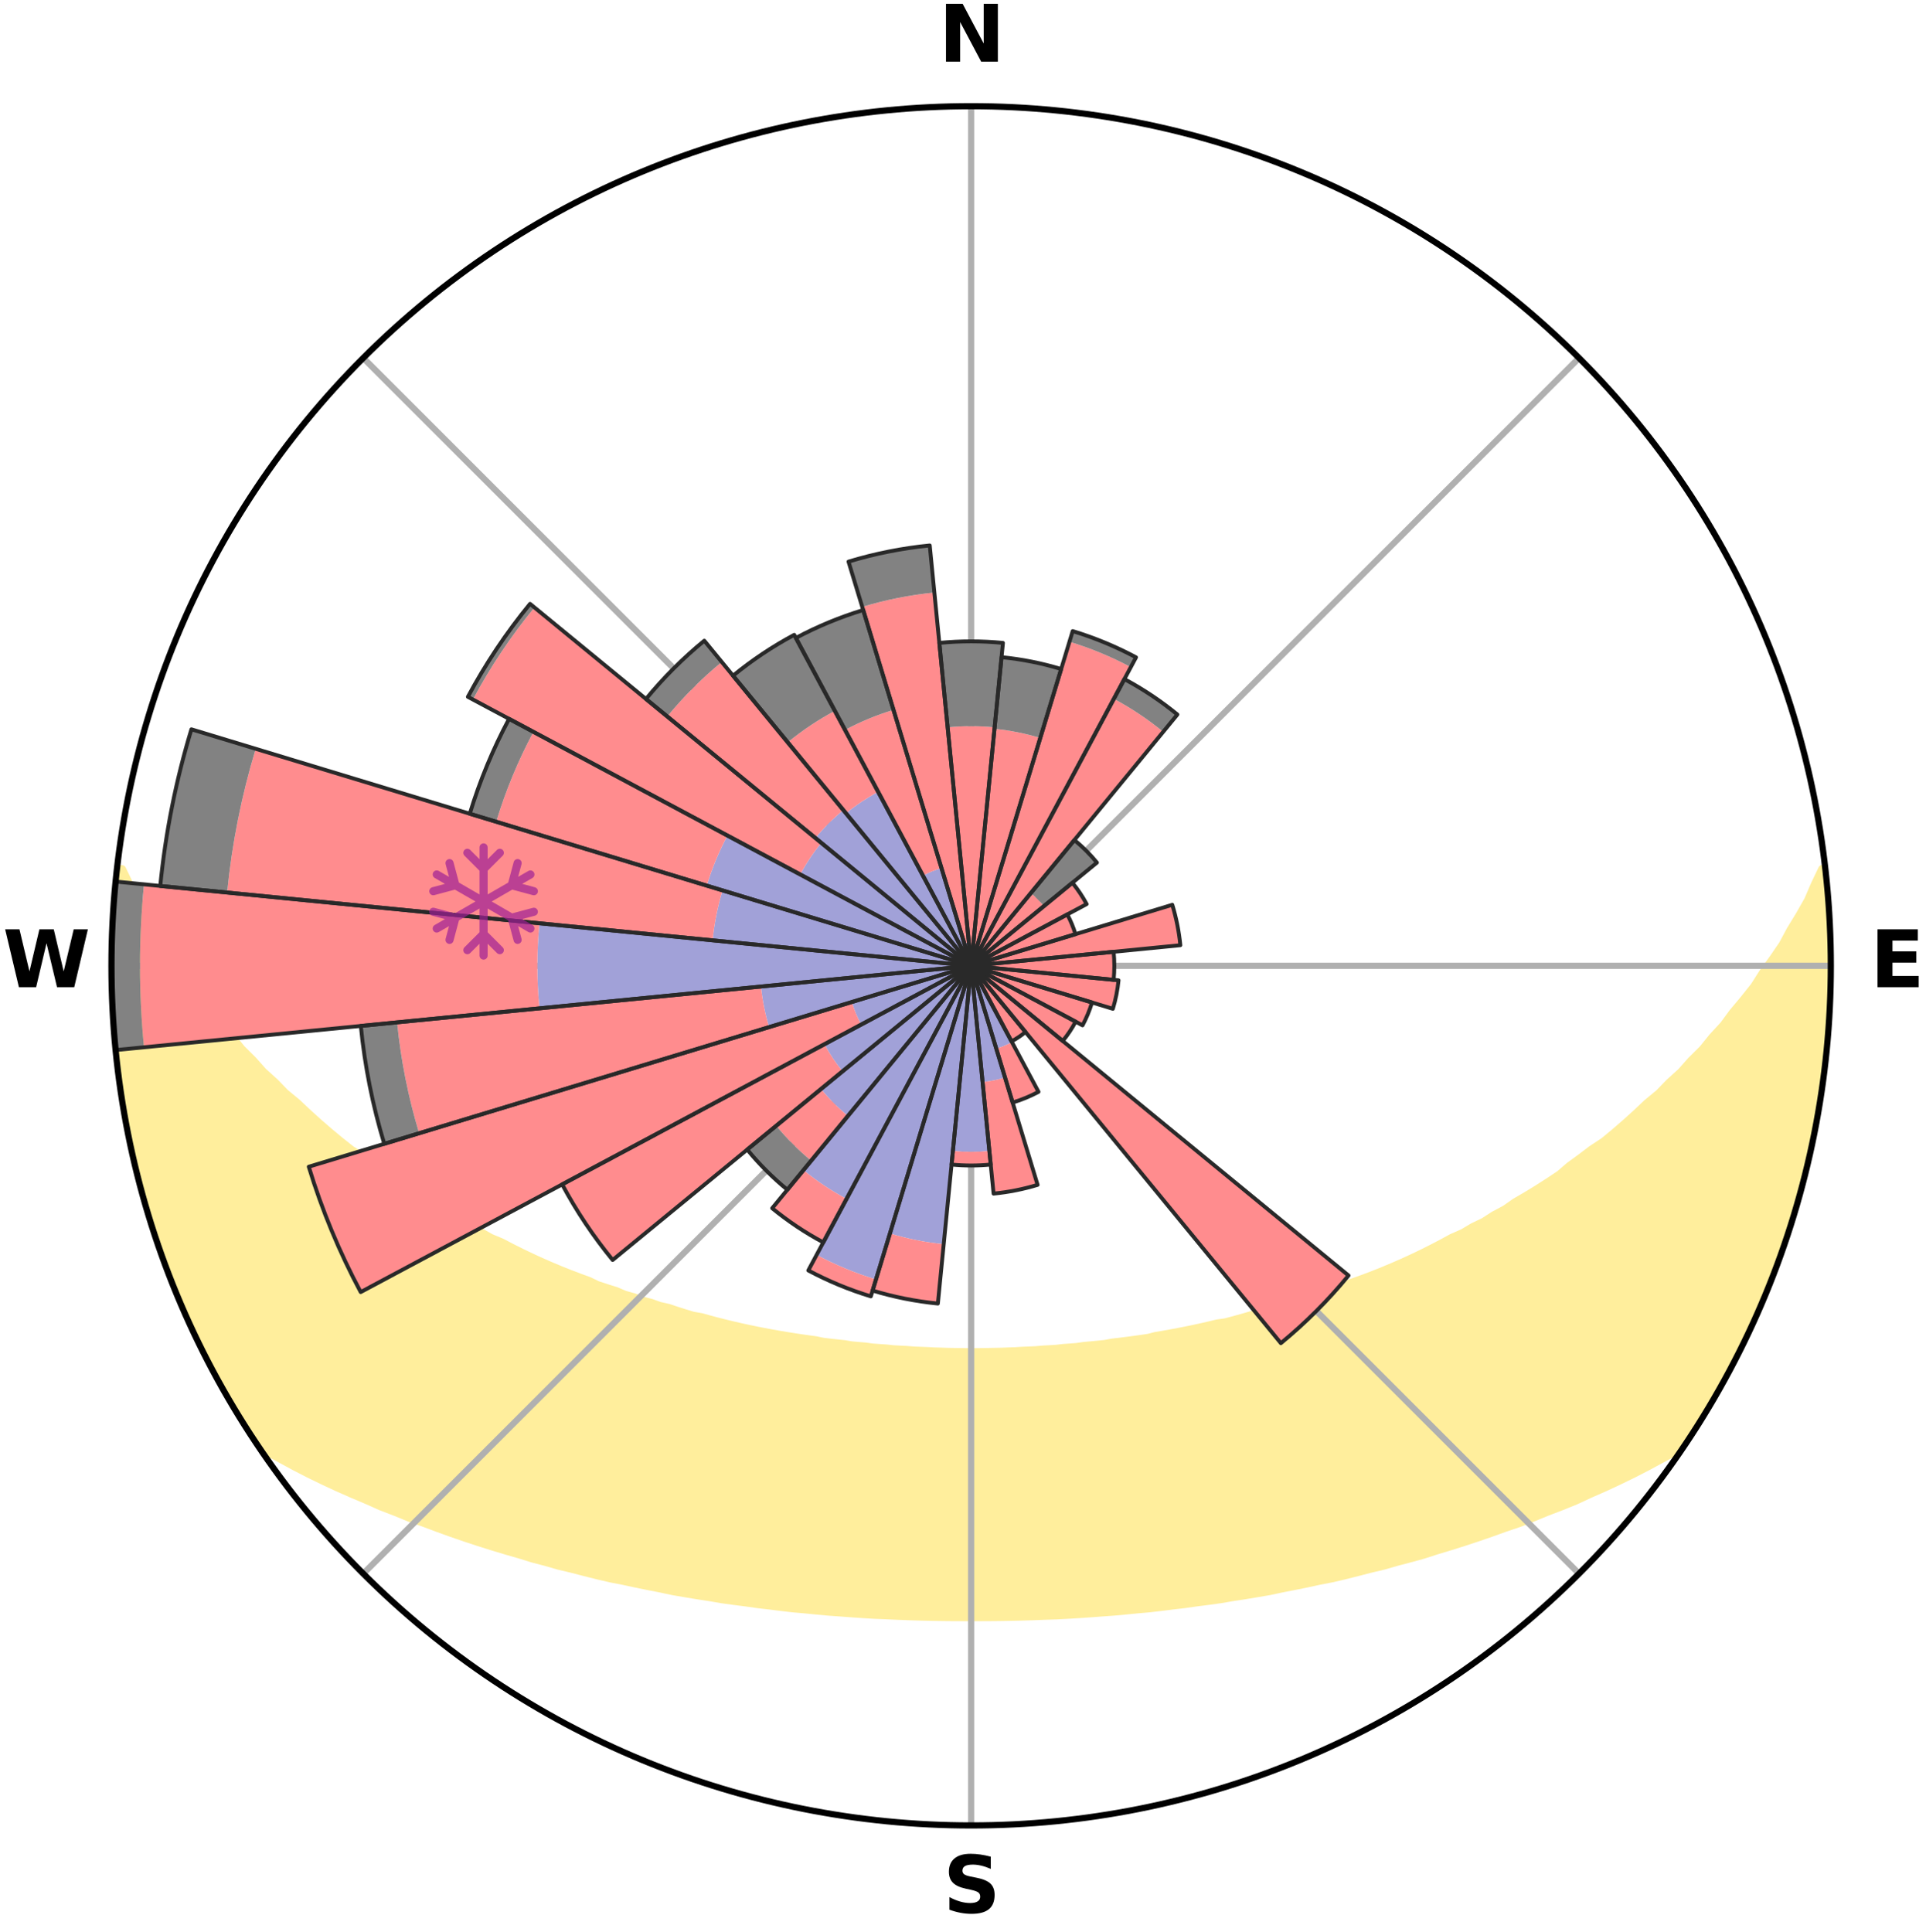 <?xml version="1.0" encoding="utf-8" standalone="no"?>
<!DOCTYPE svg PUBLIC "-//W3C//DTD SVG 1.1//EN"
  "http://www.w3.org/Graphics/SVG/1.1/DTD/svg11.dtd">
<svg xmlns:xlink="http://www.w3.org/1999/xlink" width="248.41pt" height="249.158pt" viewBox="0 0 248.41 249.158" xmlns="http://www.w3.org/2000/svg" version="1.1">
 <title>Ski Rose for Queyras - Haut-Guil (Abriès)</title>
 <defs>
  <style type="text/css">*{stroke-linejoin: round; stroke-linecap: butt}</style>
 </defs>
 <g id="figure_1">
  <g id="patch_1">
   <path d="M 0 249.158 
L 248.41 249.158 
L 248.41 0 
L 0 0 
z
" style="fill: #ffffff"/>
  </g>
  <g id="axes_1">
   <g id="patch_2">
    <path d="M 236.135 124.579 
C 236.135 110.018 233.267 95.599 227.695 82.147 
C 222.122 68.695 213.955 56.471 203.659 46.175 
C 193.363 35.879 181.139 27.711 167.687 22.139 
C 154.235 16.567 139.815 13.699 125.255 13.699 
C 110.694 13.699 96.275 16.567 82.823 22.139 
C 69.371 27.711 57.147 35.879 46.851 46.175 
C 36.555 56.471 28.387 68.695 22.815 82.147 
C 17.243 95.599 14.375 110.018 14.375 124.579 
C 14.375 139.14 17.243 153.559 22.815 167.011 
C 28.387 180.463 36.555 192.687 46.851 202.983 
C 57.147 213.279 69.371 221.447 82.823 227.019 
C 96.275 232.591 110.694 235.459 125.255 235.459 
C 139.815 235.459 154.235 232.591 167.687 227.019 
C 181.139 221.447 193.363 213.279 203.659 202.983 
C 213.955 192.687 222.122 180.463 227.695 167.011 
C 233.267 153.559 236.135 139.14 236.135 124.579 
M 125.255 124.579 
C 125.255 124.579 125.255 124.579 125.255 124.579 
C 125.255 124.579 125.255 124.579 125.255 124.579 
C 125.255 124.579 125.255 124.579 125.255 124.579 
C 125.255 124.579 125.255 124.579 125.255 124.579 
C 125.255 124.579 125.255 124.579 125.255 124.579 
C 125.255 124.579 125.255 124.579 125.255 124.579 
C 125.255 124.579 125.255 124.579 125.255 124.579 
C 125.255 124.579 125.255 124.579 125.255 124.579 
C 125.255 124.579 125.255 124.579 125.255 124.579 
C 125.255 124.579 125.255 124.579 125.255 124.579 
C 125.255 124.579 125.255 124.579 125.255 124.579 
C 125.255 124.579 125.255 124.579 125.255 124.579 
C 125.255 124.579 125.255 124.579 125.255 124.579 
C 125.255 124.579 125.255 124.579 125.255 124.579 
C 125.255 124.579 125.255 124.579 125.255 124.579 
C 125.255 124.579 125.255 124.579 125.255 124.579 
z
" style="fill: #ffffff"/>
   </g>
   <g id="PolyCollection_1">
    <defs>
     <path id="m45e1cd6c66" d="M 235.39 -137.127 
L 235.014 -137.084 
L 234.046 -135.054 
L 233.2 -133.074 
L 232.085 -131.113 
L 230.914 -129.192 
L 229.911 -127.32 
L 228.654 -125.481 
L 227.359 -123.688 
L 226.247 -121.934 
L 224.886 -120.229 
L 223.497 -118.57 
L 222.297 -116.942 
L 220.854 -115.374 
L 219.604 -113.829 
L 218.116 -112.354 
L 216.822 -110.894 
L 215.296 -109.511 
L 213.964 -108.138 
L 212.406 -106.848 
L 211.043 -105.56 
L 209.665 -104.314 
L 208.274 -103.109 
L 206.872 -101.945 
L 205.259 -100.881 
L 203.839 -99.801 
L 202.412 -98.763 
L 201.173 -97.695 
L 199.732 -96.733 
L 198.288 -95.811 
L 196.841 -94.927 
L 195.393 -94.082 
L 194.125 -93.193 
L 192.675 -92.421 
L 191.402 -91.599 
L 189.955 -90.898 
L 188.681 -90.141 
L 187.242 -89.509 
L 185.97 -88.815 
L 184.7 -88.151 
L 183.432 -87.516 
L 182.166 -86.91 
L 180.904 -86.332 
L 179.647 -85.782 
L 178.394 -85.258 
L 177.148 -84.76 
L 175.907 -84.288 
L 174.674 -83.841 
L 173.449 -83.417 
L 172.354 -82.909 
L 171.143 -82.53 
L 169.941 -82.174 
L 168.859 -81.729 
L 167.674 -81.413 
L 166.602 -81.008 
L 165.435 -80.73 
L 164.375 -80.362 
L 163.319 -80.012 
L 162.18 -79.785 
L 161.138 -79.468 
L 160.101 -79.167 
L 159.069 -78.882 
L 158.043 -78.611 
L 156.954 -78.457 
L 155.944 -78.213 
L 154.94 -77.983 
L 153.942 -77.766 
L 152.951 -77.561 
L 151.966 -77.367 
L 150.988 -77.185 
L 150.016 -77.013 
L 149.051 -76.851 
L 148.133 -76.615 
L 147.178 -76.474 
L 146.229 -76.342 
L 145.287 -76.218 
L 144.351 -76.101 
L 143.421 -75.992 
L 142.521 -75.822 
L 141.6 -75.729 
L 140.685 -75.642 
L 139.775 -75.56 
L 138.886 -75.428 
L 137.984 -75.36 
L 137.087 -75.297 
L 136.204 -75.192 
L 135.313 -75.14 
L 134.427 -75.091 
L 133.55 -75.012 
L 132.668 -74.974 
L 131.79 -74.939 
L 130.917 -74.883 
L 130.043 -74.857 
L 129.171 -74.818 
L 128.299 -74.801 
L 127.429 -74.786 
L 126.559 -74.769 
L 125.69 -74.762 
L 124.82 -74.762 
L 123.951 -74.773 
L 123.081 -74.786 
L 122.21 -74.801 
L 121.34 -74.834 
L 120.467 -74.857 
L 119.595 -74.906 
L 118.72 -74.939 
L 117.841 -74.974 
L 116.966 -75.046 
L 116.083 -75.091 
L 115.196 -75.14 
L 114.316 -75.237 
L 113.423 -75.297 
L 112.526 -75.36 
L 111.639 -75.484 
L 110.735 -75.56 
L 109.825 -75.642 
L 108.931 -75.793 
L 108.013 -75.89 
L 107.089 -75.992 
L 106.159 -76.102 
L 105.255 -76.294 
L 104.315 -76.421 
L 103.369 -76.556 
L 102.417 -76.699 
L 101.459 -76.852 
L 100.494 -77.014 
L 99.522 -77.186 
L 98.544 -77.368 
L 97.559 -77.562 
L 96.568 -77.767 
L 95.571 -77.984 
L 94.567 -78.215 
L 93.557 -78.458 
L 92.541 -78.715 
L 91.519 -78.987 
L 90.491 -79.274 
L 89.374 -79.47 
L 88.331 -79.787 
L 87.284 -80.121 
L 86.232 -80.472 
L 85.077 -80.733 
L 84.013 -81.119 
L 82.839 -81.416 
L 81.764 -81.841 
L 80.573 -82.177 
L 79.489 -82.642 
L 78.282 -83.021 
L 77.065 -83.421 
L 75.97 -83.952 
L 74.741 -84.399 
L 73.505 -84.87 
L 72.263 -85.367 
L 71.014 -85.89 
L 69.761 -86.439 
L 68.503 -87.016 
L 67.242 -87.621 
L 65.977 -88.254 
L 64.711 -88.916 
L 63.279 -89.515 
L 62.008 -90.239 
L 60.738 -90.994 
L 59.295 -91.693 
L 58.026 -92.513 
L 56.581 -93.282 
L 55.134 -94.09 
L 53.872 -95.012 
L 52.429 -95.892 
L 50.989 -96.812 
L 49.552 -97.771 
L 48.12 -98.77 
L 46.892 -99.871 
L 45.276 -100.888 
L 43.867 -102.008 
L 42.468 -103.169 
L 41.081 -104.371 
L 39.706 -105.613 
L 38.346 -106.897 
L 36.791 -108.183 
L 35.463 -109.553 
L 33.94 -110.932 
L 32.648 -112.387 
L 31.164 -113.859 
L 29.916 -115.399 
L 28.477 -116.962 
L 27.279 -118.587 
L 25.892 -120.241 
L 24.75 -121.947 
L 23.424 -123.69 
L 22.131 -125.479 
L 21.089 -127.307 
L 19.872 -129.18 
L 18.701 -131.096 
L 17.79 -133.037 
L 16.732 -135.029 
L 15.755 -137.055 
L 15.14 -137.125 
L 15.14 -137.125 
L 14.89 -135.206 
L 14.811 -133.271 
L 14.627 -131.345 
L 14.564 -129.412 
L 14.446 -127.481 
L 14.446 -125.546 
L 14.394 -123.612 
L 14.51 -121.679 
L 14.524 -119.744 
L 14.648 -117.814 
L 14.726 -115.88 
L 14.967 -113.96 
L 15.111 -112.03 
L 15.352 -110.11 
L 15.681 -108.203 
L 15.92 -106.283 
L 16.245 -104.375 
L 16.729 -102.499 
L 17.064 -100.594 
L 17.474 -98.703 
L 17.981 -96.836 
L 18.412 -94.949 
L 18.98 -93.099 
L 19.576 -91.259 
L 20.131 -89.405 
L 20.786 -87.585 
L 21.471 -85.776 
L 22.093 -83.942 
L 22.86 -82.166 
L 23.637 -80.395 
L 24.38 -78.608 
L 25.224 -76.867 
L 26.042 -75.113 
L 26.904 -73.381 
L 27.812 -71.672 
L 28.768 -69.99 
L 29.748 -68.321 
L 30.72 -66.648 
L 31.746 -65.007 
L 32.796 -63.382 
L 34.222 -62.014 
L 36.115 -60.996 
L 37.967 -59.989 
L 39.83 -59.03 
L 41.704 -58.12 
L 43.577 -57.249 
L 45.454 -56.422 
L 47.323 -55.631 
L 49.131 -54.824 
L 50.995 -54.109 
L 52.794 -53.372 
L 54.64 -52.721 
L 56.426 -52.049 
L 58.206 -51.408 
L 59.978 -50.797 
L 61.742 -50.215 
L 63.498 -49.662 
L 65.244 -49.135 
L 66.981 -48.635 
L 68.671 -48.11 
L 70.389 -47.661 
L 72.06 -47.18 
L 73.759 -46.777 
L 75.416 -46.348 
L 77.062 -45.935 
L 78.703 -45.55 
L 80.361 -45.23 
L 81.981 -44.879 
L 83.595 -44.552 
L 85.198 -44.238 
L 86.774 -43.902 
L 88.364 -43.629 
L 89.943 -43.367 
L 91.516 -43.127 
L 93.065 -42.86 
L 94.621 -42.644 
L 96.171 -42.448 
L 97.7 -42.228 
L 99.234 -42.051 
L 100.752 -41.86 
L 102.266 -41.683 
L 103.782 -41.552 
L 105.286 -41.401 
L 106.784 -41.263 
L 108.282 -41.157 
L 109.772 -41.044 
L 111.259 -40.942 
L 112.742 -40.852 
L 114.224 -40.793 
L 115.701 -40.725 
L 117.175 -40.668 
L 118.647 -40.622 
L 120.118 -40.587 
L 121.587 -40.563 
L 123.054 -40.549 
L 124.521 -40.544 
L 125.988 -40.544 
L 127.455 -40.549 
L 128.923 -40.563 
L 130.392 -40.588 
L 131.862 -40.623 
L 133.334 -40.669 
L 134.809 -40.726 
L 136.288 -40.775 
L 137.768 -40.853 
L 139.251 -40.943 
L 140.737 -41.045 
L 142.227 -41.158 
L 143.725 -41.265 
L 145.224 -41.403 
L 146.727 -41.553 
L 148.243 -41.685 
L 149.757 -41.862 
L 151.275 -42.053 
L 152.808 -42.23 
L 154.338 -42.45 
L 155.888 -42.646 
L 157.444 -42.863 
L 158.992 -43.13 
L 160.566 -43.369 
L 162.144 -43.632 
L 163.735 -43.904 
L 165.31 -44.241 
L 166.913 -44.555 
L 168.527 -44.881 
L 170.147 -45.233 
L 171.804 -45.553 
L 173.446 -45.938 
L 175.092 -46.351 
L 176.749 -46.78 
L 178.448 -47.183 
L 180.118 -47.664 
L 181.836 -48.114 
L 183.565 -48.588 
L 185.263 -49.138 
L 187.009 -49.665 
L 188.765 -50.218 
L 190.529 -50.8 
L 192.301 -51.411 
L 194.081 -52.052 
L 195.918 -52.672 
L 197.712 -53.376 
L 199.511 -54.113 
L 201.375 -54.827 
L 203.241 -55.583 
L 205.052 -56.426 
L 206.929 -57.252 
L 208.801 -58.123 
L 210.676 -59.033 
L 212.538 -59.993 
L 214.391 -60.999 
L 216.284 -62.016 
L 217.716 -63.38 
L 218.764 -65.007 
L 219.779 -66.655 
L 220.74 -68.334 
L 221.72 -70.002 
L 222.626 -71.711 
L 223.602 -73.383 
L 224.349 -75.173 
L 225.193 -76.911 
L 226.143 -78.602 
L 226.888 -80.388 
L 227.662 -82.161 
L 228.339 -83.973 
L 229.087 -85.758 
L 229.718 -87.587 
L 230.364 -89.41 
L 230.963 -91.249 
L 231.516 -93.103 
L 232.022 -94.97 
L 232.593 -96.819 
L 233.016 -98.708 
L 233.452 -100.592 
L 233.781 -102.499 
L 234.249 -104.378 
L 234.492 -106.299 
L 234.838 -108.202 
L 235.148 -110.111 
L 235.312 -112.04 
L 235.583 -113.956 
L 235.784 -115.88 
L 235.822 -117.817 
L 235.951 -119.746 
L 236.074 -121.677 
L 235.972 -123.613 
L 236.023 -125.546 
L 236.041 -127.48 
L 235.998 -129.414 
L 235.923 -131.348 
L 235.678 -133.27 
L 235.564 -135.201 
L 235.39 -137.127 
z
" style="stroke: #ffee9c"/>
    </defs>
    <g clip-path="url(#p854f3d30e5)">
     <use xlink:href="#m45e1cd6c66" x="0" y="249.158" style="fill: #ffee9c; stroke: #ffee9c"/>
    </g>
   </g>
   <g id="matplotlib.axis_1">
    <g id="xtick_1">
     <g id="line2d_1">
      <path d="M 125.255 124.579 
L 125.255 13.699 
" clip-path="url(#p854f3d30e5)" style="fill: none; stroke: #b0b0b0; stroke-width: 0.8; stroke-linecap: square"/>
     </g>
     <g id="text_1">
      <!-- N -->
      <g transform="translate(121.07 7.958) scale(0.1 -0.1)">
       <defs>
        <path id="DejaVuSans-Bold-4e" d="M 588 4666 
L 1931 4666 
L 3628 1466 
L 3628 4666 
L 4769 4666 
L 4769 0 
L 3425 0 
L 1728 3200 
L 1728 0 
L 588 0 
L 588 4666 
z
" transform="scale(0.016)"/>
       </defs>
       <use xlink:href="#DejaVuSans-Bold-4e"/>
      </g>
     </g>
    </g>
    <g id="xtick_2">
     <g id="line2d_2">
      <path d="M 125.255 124.579 
L 203.659 46.175 
" clip-path="url(#p854f3d30e5)" style="fill: none; stroke: #b0b0b0; stroke-width: 0.8; stroke-linecap: square"/>
     </g>
    </g>
    <g id="xtick_3">
     <g id="line2d_3">
      <path d="M 125.255 124.579 
L 236.135 124.579 
" clip-path="url(#p854f3d30e5)" style="fill: none; stroke: #b0b0b0; stroke-width: 0.8; stroke-linecap: square"/>
     </g>
     <g id="text_2">
      <!-- E -->
      <g transform="translate(241.219 127.338) scale(0.1 -0.1)">
       <defs>
        <path id="DejaVuSans-Bold-45" d="M 588 4666 
L 3834 4666 
L 3834 3756 
L 1791 3756 
L 1791 2888 
L 3713 2888 
L 3713 1978 
L 1791 1978 
L 1791 909 
L 3903 909 
L 3903 0 
L 588 0 
L 588 4666 
z
" transform="scale(0.016)"/>
       </defs>
       <use xlink:href="#DejaVuSans-Bold-45"/>
      </g>
     </g>
    </g>
    <g id="xtick_4">
     <g id="line2d_4">
      <path d="M 125.255 124.579 
L 203.659 202.983 
" clip-path="url(#p854f3d30e5)" style="fill: none; stroke: #b0b0b0; stroke-width: 0.8; stroke-linecap: square"/>
     </g>
    </g>
    <g id="xtick_5">
     <g id="line2d_5">
      <path d="M 125.255 124.579 
L 125.255 235.459 
" clip-path="url(#p854f3d30e5)" style="fill: none; stroke: #b0b0b0; stroke-width: 0.8; stroke-linecap: square"/>
     </g>
     <g id="text_3">
      <!-- S -->
      <g transform="translate(121.654 246.718) scale(0.1 -0.1)">
       <defs>
        <path id="DejaVuSans-Bold-53" d="M 3834 4519 
L 3834 3531 
Q 3450 3703 3084 3790 
Q 2719 3878 2394 3878 
Q 1963 3878 1756 3759 
Q 1550 3641 1550 3391 
Q 1550 3203 1689 3098 
Q 1828 2994 2194 2919 
L 2706 2816 
Q 3484 2659 3812 2340 
Q 4141 2022 4141 1434 
Q 4141 663 3683 286 
Q 3225 -91 2284 -91 
Q 1841 -91 1394 -6 
Q 947 78 500 244 
L 500 1259 
Q 947 1022 1364 901 
Q 1781 781 2169 781 
Q 2563 781 2772 912 
Q 2981 1044 2981 1288 
Q 2981 1506 2839 1625 
Q 2697 1744 2272 1838 
L 1806 1941 
Q 1106 2091 782 2419 
Q 459 2747 459 3303 
Q 459 4000 909 4375 
Q 1359 4750 2203 4750 
Q 2588 4750 2994 4692 
Q 3400 4634 3834 4519 
z
" transform="scale(0.016)"/>
       </defs>
       <use xlink:href="#DejaVuSans-Bold-53"/>
      </g>
     </g>
    </g>
    <g id="xtick_6">
     <g id="line2d_6">
      <path d="M 125.255 124.579 
L 46.851 202.983 
" clip-path="url(#p854f3d30e5)" style="fill: none; stroke: #b0b0b0; stroke-width: 0.8; stroke-linecap: square"/>
     </g>
    </g>
    <g id="xtick_7">
     <g id="line2d_7">
      <path d="M 125.255 124.579 
L 14.375 124.579 
" clip-path="url(#p854f3d30e5)" style="fill: none; stroke: #b0b0b0; stroke-width: 0.8; stroke-linecap: square"/>
     </g>
     <g id="text_4">
      <!-- W -->
      <g transform="translate(0.36 127.338) scale(0.1 -0.1)">
       <defs>
        <path id="DejaVuSans-Bold-57" d="M 191 4666 
L 1344 4666 
L 2150 1275 
L 2950 4666 
L 4109 4666 
L 4909 1275 
L 5716 4666 
L 6859 4666 
L 5759 0 
L 4372 0 
L 3525 3547 
L 2688 0 
L 1300 0 
L 191 4666 
z
" transform="scale(0.016)"/>
       </defs>
       <use xlink:href="#DejaVuSans-Bold-57"/>
      </g>
     </g>
    </g>
    <g id="xtick_8">
     <g id="line2d_8">
      <path d="M 125.255 124.579 
L 46.851 46.175 
" clip-path="url(#p854f3d30e5)" style="fill: none; stroke: #b0b0b0; stroke-width: 0.8; stroke-linecap: square"/>
     </g>
    </g>
   </g>
   <g id="matplotlib.axis_2"/>
   <g id="patch_3">
    <path d="M 125.255 124.579 
C 125.255 124.579 125.255 124.579 125.255 124.579 
C 125.255 124.579 125.255 124.579 125.255 124.579 
L 125.255 124.579 
C 125.255 124.579 125.255 124.579 125.255 124.579 
C 125.255 124.579 125.255 124.579 125.255 124.579 
z
" clip-path="url(#p854f3d30e5)" style="fill: #d9d9d9"/>
   </g>
   <g id="patch_4">
    <path d="M 125.255 124.579 
C 125.255 124.579 125.255 124.579 125.255 124.579 
C 125.255 124.579 125.255 124.579 125.255 124.579 
L 125.255 124.579 
C 125.255 124.579 125.255 124.579 125.255 124.579 
C 125.255 124.579 125.255 124.579 125.255 124.579 
z
" clip-path="url(#p854f3d30e5)" style="fill: #d9d9d9"/>
   </g>
   <g id="patch_5">
    <path d="M 125.255 124.579 
C 125.255 124.579 125.255 124.579 125.255 124.579 
C 125.255 124.579 125.255 124.579 125.255 124.579 
L 125.255 124.579 
C 125.255 124.579 125.255 124.579 125.255 124.579 
C 125.255 124.579 125.255 124.579 125.255 124.579 
z
" clip-path="url(#p854f3d30e5)" style="fill: #d9d9d9"/>
   </g>
   <g id="patch_6">
    <path d="M 125.255 124.579 
C 125.255 124.579 125.255 124.579 125.255 124.579 
C 125.255 124.579 125.255 124.579 125.255 124.579 
L 125.255 124.579 
C 125.255 124.579 125.255 124.579 125.255 124.579 
C 125.255 124.579 125.255 124.579 125.255 124.579 
z
" clip-path="url(#p854f3d30e5)" style="fill: #d9d9d9"/>
   </g>
   <g id="patch_7">
    <path d="M 125.255 124.579 
C 125.255 124.579 125.255 124.579 125.255 124.579 
C 125.255 124.579 125.255 124.579 125.255 124.579 
L 125.255 124.579 
C 125.255 124.579 125.255 124.579 125.255 124.579 
C 125.255 124.579 125.255 124.579 125.255 124.579 
z
" clip-path="url(#p854f3d30e5)" style="fill: #d9d9d9"/>
   </g>
   <g id="patch_8">
    <path d="M 125.255 124.579 
C 125.255 124.579 125.255 124.579 125.255 124.579 
C 125.255 124.579 125.255 124.579 125.255 124.579 
L 125.255 124.579 
C 125.255 124.579 125.255 124.579 125.255 124.579 
C 125.255 124.579 125.255 124.579 125.255 124.579 
z
" clip-path="url(#p854f3d30e5)" style="fill: #d9d9d9"/>
   </g>
   <g id="patch_9">
    <path d="M 125.255 124.579 
C 125.255 124.579 125.255 124.579 125.255 124.579 
C 125.255 124.579 125.255 124.579 125.255 124.579 
L 125.255 124.579 
C 125.255 124.579 125.255 124.579 125.255 124.579 
C 125.255 124.579 125.255 124.579 125.255 124.579 
z
" clip-path="url(#p854f3d30e5)" style="fill: #d9d9d9"/>
   </g>
   <g id="patch_10">
    <path d="M 125.255 124.579 
C 125.255 124.579 125.255 124.579 125.255 124.579 
C 125.255 124.579 125.255 124.579 125.255 124.579 
L 125.255 124.579 
C 125.255 124.579 125.255 124.579 125.255 124.579 
C 125.255 124.579 125.255 124.579 125.255 124.579 
z
" clip-path="url(#p854f3d30e5)" style="fill: #d9d9d9"/>
   </g>
   <g id="patch_11">
    <path d="M 125.255 124.579 
C 125.255 124.579 125.255 124.579 125.255 124.579 
C 125.255 124.579 125.255 124.579 125.255 124.579 
L 125.255 124.579 
C 125.255 124.579 125.255 124.579 125.255 124.579 
C 125.255 124.579 125.255 124.579 125.255 124.579 
z
" clip-path="url(#p854f3d30e5)" style="fill: #d9d9d9"/>
   </g>
   <g id="patch_12">
    <path d="M 125.255 124.579 
C 125.255 124.579 125.255 124.579 125.255 124.579 
C 125.255 124.579 125.255 124.579 125.255 124.579 
L 125.255 124.579 
C 125.255 124.579 125.255 124.579 125.255 124.579 
C 125.255 124.579 125.255 124.579 125.255 124.579 
z
" clip-path="url(#p854f3d30e5)" style="fill: #d9d9d9"/>
   </g>
   <g id="patch_13">
    <path d="M 125.255 124.579 
C 125.255 124.579 125.255 124.579 125.255 124.579 
C 125.255 124.579 125.255 124.579 125.255 124.579 
L 125.255 124.579 
C 125.255 124.579 125.255 124.579 125.255 124.579 
C 125.255 124.579 125.255 124.579 125.255 124.579 
z
" clip-path="url(#p854f3d30e5)" style="fill: #d9d9d9"/>
   </g>
   <g id="patch_14">
    <path d="M 125.255 124.579 
C 125.255 124.579 125.255 124.579 125.255 124.579 
C 125.255 124.579 125.255 124.579 125.255 124.579 
L 125.255 124.579 
C 125.255 124.579 125.255 124.579 125.255 124.579 
C 125.255 124.579 125.255 124.579 125.255 124.579 
z
" clip-path="url(#p854f3d30e5)" style="fill: #d9d9d9"/>
   </g>
   <g id="patch_15">
    <path d="M 125.255 124.579 
C 125.255 124.579 125.255 124.579 125.255 124.579 
C 125.255 124.579 125.255 124.579 125.255 124.579 
L 125.255 124.579 
C 125.255 124.579 125.255 124.579 125.255 124.579 
C 125.255 124.579 125.255 124.579 125.255 124.579 
z
" clip-path="url(#p854f3d30e5)" style="fill: #d9d9d9"/>
   </g>
   <g id="patch_16">
    <path d="M 125.255 124.579 
C 125.255 124.579 125.255 124.579 125.255 124.579 
C 125.255 124.579 125.255 124.579 125.255 124.579 
L 125.255 124.579 
C 125.255 124.579 125.255 124.579 125.255 124.579 
C 125.255 124.579 125.255 124.579 125.255 124.579 
z
" clip-path="url(#p854f3d30e5)" style="fill: #d9d9d9"/>
   </g>
   <g id="patch_17">
    <path d="M 125.255 124.579 
C 125.255 124.579 125.255 124.579 125.255 124.579 
C 125.255 124.579 125.255 124.579 125.255 124.579 
L 125.255 124.579 
C 125.255 124.579 125.255 124.579 125.255 124.579 
C 125.255 124.579 125.255 124.579 125.255 124.579 
z
" clip-path="url(#p854f3d30e5)" style="fill: #d9d9d9"/>
   </g>
   <g id="patch_18">
    <path d="M 125.255 124.579 
C 125.255 124.579 125.255 124.579 125.255 124.579 
C 125.255 124.579 125.255 124.579 125.255 124.579 
L 125.255 124.579 
C 125.255 124.579 125.255 124.579 125.255 124.579 
C 125.255 124.579 125.255 124.579 125.255 124.579 
z
" clip-path="url(#p854f3d30e5)" style="fill: #d9d9d9"/>
   </g>
   <g id="patch_19">
    <path d="M 125.255 124.579 
C 125.255 124.579 125.255 124.579 125.255 124.579 
C 125.255 124.579 125.255 124.579 125.255 124.579 
L 125.255 124.579 
C 125.255 124.579 125.255 124.579 125.255 124.579 
C 125.255 124.579 125.255 124.579 125.255 124.579 
z
" clip-path="url(#p854f3d30e5)" style="fill: #d9d9d9"/>
   </g>
   <g id="patch_20">
    <path d="M 125.255 124.579 
C 125.255 124.579 125.255 124.579 125.255 124.579 
C 125.255 124.579 125.255 124.579 125.255 124.579 
L 125.255 124.579 
C 125.255 124.579 125.255 124.579 125.255 124.579 
C 125.255 124.579 125.255 124.579 125.255 124.579 
z
" clip-path="url(#p854f3d30e5)" style="fill: #d9d9d9"/>
   </g>
   <g id="patch_21">
    <path d="M 125.255 124.579 
C 125.255 124.579 125.255 124.579 125.255 124.579 
C 125.255 124.579 125.255 124.579 125.255 124.579 
L 125.255 124.579 
C 125.255 124.579 125.255 124.579 125.255 124.579 
C 125.255 124.579 125.255 124.579 125.255 124.579 
z
" clip-path="url(#p854f3d30e5)" style="fill: #d9d9d9"/>
   </g>
   <g id="patch_22">
    <path d="M 125.255 124.579 
C 125.255 124.579 125.255 124.579 125.255 124.579 
C 125.255 124.579 125.255 124.579 125.255 124.579 
L 125.255 124.579 
C 125.255 124.579 125.255 124.579 125.255 124.579 
C 125.255 124.579 125.255 124.579 125.255 124.579 
z
" clip-path="url(#p854f3d30e5)" style="fill: #d9d9d9"/>
   </g>
   <g id="patch_23">
    <path d="M 125.255 124.579 
C 125.255 124.579 125.255 124.579 125.255 124.579 
C 125.255 124.579 125.255 124.579 125.255 124.579 
L 125.255 124.579 
C 125.255 124.579 125.255 124.579 125.255 124.579 
C 125.255 124.579 125.255 124.579 125.255 124.579 
z
" clip-path="url(#p854f3d30e5)" style="fill: #d9d9d9"/>
   </g>
   <g id="patch_24">
    <path d="M 125.255 124.579 
C 125.255 124.579 125.255 124.579 125.255 124.579 
C 125.255 124.579 125.255 124.579 125.255 124.579 
L 125.255 124.579 
C 125.255 124.579 125.255 124.579 125.255 124.579 
C 125.255 124.579 125.255 124.579 125.255 124.579 
z
" clip-path="url(#p854f3d30e5)" style="fill: #d9d9d9"/>
   </g>
   <g id="patch_25">
    <path d="M 125.255 124.579 
C 125.255 124.579 125.255 124.579 125.255 124.579 
C 125.255 124.579 125.255 124.579 125.255 124.579 
L 125.255 124.579 
C 125.255 124.579 125.255 124.579 125.255 124.579 
C 125.255 124.579 125.255 124.579 125.255 124.579 
z
" clip-path="url(#p854f3d30e5)" style="fill: #d9d9d9"/>
   </g>
   <g id="patch_26">
    <path d="M 125.255 124.579 
C 125.255 124.579 125.255 124.579 125.255 124.579 
C 125.255 124.579 125.255 124.579 125.255 124.579 
L 125.255 124.579 
C 125.255 124.579 125.255 124.579 125.255 124.579 
C 125.255 124.579 125.255 124.579 125.255 124.579 
z
" clip-path="url(#p854f3d30e5)" style="fill: #d9d9d9"/>
   </g>
   <g id="patch_27">
    <path d="M 125.255 124.579 
C 125.255 124.579 125.255 124.579 125.255 124.579 
C 125.255 124.579 125.255 124.579 125.255 124.579 
L 125.255 124.579 
C 125.255 124.579 125.255 124.579 125.255 124.579 
C 125.255 124.579 125.255 124.579 125.255 124.579 
z
" clip-path="url(#p854f3d30e5)" style="fill: #d9d9d9"/>
   </g>
   <g id="patch_28">
    <path d="M 125.255 124.579 
C 125.255 124.579 125.255 124.579 125.255 124.579 
C 125.255 124.579 125.255 124.579 125.255 124.579 
L 125.255 124.579 
C 125.255 124.579 125.255 124.579 125.255 124.579 
C 125.255 124.579 125.255 124.579 125.255 124.579 
z
" clip-path="url(#p854f3d30e5)" style="fill: #d9d9d9"/>
   </g>
   <g id="patch_29">
    <path d="M 125.255 124.579 
C 125.255 124.579 125.255 124.579 125.255 124.579 
C 125.255 124.579 125.255 124.579 125.255 124.579 
L 125.255 124.579 
C 125.255 124.579 125.255 124.579 125.255 124.579 
C 125.255 124.579 125.255 124.579 125.255 124.579 
z
" clip-path="url(#p854f3d30e5)" style="fill: #d9d9d9"/>
   </g>
   <g id="patch_30">
    <path d="M 125.255 124.579 
C 125.255 124.579 125.255 124.579 125.255 124.579 
C 125.255 124.579 125.255 124.579 125.255 124.579 
L 125.255 124.579 
C 125.255 124.579 125.255 124.579 125.255 124.579 
C 125.255 124.579 125.255 124.579 125.255 124.579 
z
" clip-path="url(#p854f3d30e5)" style="fill: #d9d9d9"/>
   </g>
   <g id="patch_31">
    <path d="M 125.255 124.579 
C 125.255 124.579 125.255 124.579 125.255 124.579 
C 125.255 124.579 125.255 124.579 125.255 124.579 
L 125.255 124.579 
C 125.255 124.579 125.255 124.579 125.255 124.579 
C 125.255 124.579 125.255 124.579 125.255 124.579 
z
" clip-path="url(#p854f3d30e5)" style="fill: #d9d9d9"/>
   </g>
   <g id="patch_32">
    <path d="M 125.255 124.579 
C 125.255 124.579 125.255 124.579 125.255 124.579 
C 125.255 124.579 125.255 124.579 125.255 124.579 
L 125.255 124.579 
C 125.255 124.579 125.255 124.579 125.255 124.579 
C 125.255 124.579 125.255 124.579 125.255 124.579 
z
" clip-path="url(#p854f3d30e5)" style="fill: #d9d9d9"/>
   </g>
   <g id="patch_33">
    <path d="M 125.255 124.579 
C 125.255 124.579 125.255 124.579 125.255 124.579 
C 125.255 124.579 125.255 124.579 125.255 124.579 
L 125.255 124.579 
C 125.255 124.579 125.255 124.579 125.255 124.579 
C 125.255 124.579 125.255 124.579 125.255 124.579 
z
" clip-path="url(#p854f3d30e5)" style="fill: #d9d9d9"/>
   </g>
   <g id="patch_34">
    <path d="M 125.255 124.579 
C 125.255 124.579 125.255 124.579 125.255 124.579 
C 125.255 124.579 125.255 124.579 125.255 124.579 
L 125.255 124.579 
C 125.255 124.579 125.255 124.579 125.255 124.579 
C 125.255 124.579 125.255 124.579 125.255 124.579 
z
" clip-path="url(#p854f3d30e5)" style="fill: #d9d9d9"/>
   </g>
   <g id="patch_35">
    <path d="M 125.255 124.579 
C 125.255 124.579 125.255 124.579 125.255 124.579 
C 125.255 124.579 125.255 124.579 125.255 124.579 
L 125.255 124.579 
C 125.255 124.579 125.255 124.579 125.255 124.579 
C 125.255 124.579 125.255 124.579 125.255 124.579 
z
" clip-path="url(#p854f3d30e5)" style="fill: #a1a1d8"/>
   </g>
   <g id="patch_36">
    <path d="M 125.255 124.579 
C 125.255 124.579 125.255 124.579 125.255 124.579 
C 125.255 124.579 125.255 124.579 125.255 124.579 
L 125.255 124.579 
C 125.255 124.579 125.255 124.579 125.255 124.579 
C 125.255 124.579 125.255 124.579 125.255 124.579 
z
" clip-path="url(#p854f3d30e5)" style="fill: #a1a1d8"/>
   </g>
   <g id="patch_37">
    <path d="M 125.255 124.579 
C 125.255 124.579 125.255 124.579 125.255 124.579 
C 125.255 124.579 125.255 124.579 125.255 124.579 
L 125.255 124.579 
C 125.255 124.579 125.255 124.579 125.255 124.579 
C 125.255 124.579 125.255 124.579 125.255 124.579 
z
" clip-path="url(#p854f3d30e5)" style="fill: #a1a1d8"/>
   </g>
   <g id="patch_38">
    <path d="M 125.255 124.579 
C 125.255 124.579 125.255 124.579 125.255 124.579 
C 125.255 124.579 125.255 124.579 125.255 124.579 
L 125.255 124.579 
C 125.255 124.579 125.255 124.579 125.255 124.579 
C 125.255 124.579 125.255 124.579 125.255 124.579 
z
" clip-path="url(#p854f3d30e5)" style="fill: #a1a1d8"/>
   </g>
   <g id="patch_39">
    <path d="M 125.255 124.579 
C 125.255 124.579 125.255 124.579 125.255 124.579 
C 125.255 124.579 125.255 124.579 125.255 124.579 
L 125.255 124.579 
C 125.255 124.579 125.255 124.579 125.255 124.579 
C 125.255 124.579 125.255 124.579 125.255 124.579 
z
" clip-path="url(#p854f3d30e5)" style="fill: #a1a1d8"/>
   </g>
   <g id="patch_40">
    <path d="M 125.255 124.579 
C 125.255 124.579 125.255 124.579 125.255 124.579 
C 125.255 124.579 125.255 124.579 125.255 124.579 
L 125.255 124.579 
C 125.255 124.579 125.255 124.579 125.255 124.579 
C 125.255 124.579 125.255 124.579 125.255 124.579 
z
" clip-path="url(#p854f3d30e5)" style="fill: #a1a1d8"/>
   </g>
   <g id="patch_41">
    <path d="M 125.255 124.579 
C 125.255 124.579 125.255 124.579 125.255 124.579 
C 125.255 124.579 125.255 124.579 125.255 124.579 
L 125.255 124.579 
C 125.255 124.579 125.255 124.579 125.255 124.579 
C 125.255 124.579 125.255 124.579 125.255 124.579 
z
" clip-path="url(#p854f3d30e5)" style="fill: #a1a1d8"/>
   </g>
   <g id="patch_42">
    <path d="M 125.255 124.579 
C 125.255 124.579 125.255 124.579 125.255 124.579 
C 125.255 124.579 125.255 124.579 125.255 124.579 
L 125.255 124.579 
C 125.255 124.579 125.255 124.579 125.255 124.579 
C 125.255 124.579 125.255 124.579 125.255 124.579 
z
" clip-path="url(#p854f3d30e5)" style="fill: #a1a1d8"/>
   </g>
   <g id="patch_43">
    <path d="M 125.255 124.579 
C 125.255 124.579 125.255 124.579 125.255 124.579 
C 125.255 124.579 125.255 124.579 125.255 124.579 
L 125.255 124.579 
C 125.255 124.579 125.255 124.579 125.255 124.579 
C 125.255 124.579 125.255 124.579 125.255 124.579 
z
" clip-path="url(#p854f3d30e5)" style="fill: #a1a1d8"/>
   </g>
   <g id="patch_44">
    <path d="M 125.255 124.579 
C 125.255 124.579 125.255 124.579 125.255 124.579 
C 125.255 124.579 125.255 124.579 125.255 124.579 
L 125.255 124.579 
C 125.255 124.579 125.255 124.579 125.255 124.579 
C 125.255 124.579 125.255 124.579 125.255 124.579 
z
" clip-path="url(#p854f3d30e5)" style="fill: #a1a1d8"/>
   </g>
   <g id="patch_45">
    <path d="M 125.255 124.579 
C 125.255 124.579 125.255 124.579 125.255 124.579 
C 125.255 124.579 125.255 124.579 125.255 124.579 
L 125.255 124.579 
C 125.255 124.579 125.255 124.579 125.255 124.579 
C 125.255 124.579 125.255 124.579 125.255 124.579 
z
" clip-path="url(#p854f3d30e5)" style="fill: #a1a1d8"/>
   </g>
   <g id="patch_46">
    <path d="M 125.255 124.579 
C 125.255 124.579 125.255 124.579 125.255 124.579 
C 125.255 124.579 125.255 124.579 125.255 124.579 
L 125.255 124.579 
C 125.255 124.579 125.255 124.579 125.255 124.579 
C 125.255 124.579 125.255 124.579 125.255 124.579 
z
" clip-path="url(#p854f3d30e5)" style="fill: #a1a1d8"/>
   </g>
   <g id="patch_47">
    <path d="M 125.255 124.579 
C 125.255 124.579 125.255 124.579 125.255 124.579 
C 125.255 124.579 125.255 124.579 125.255 124.579 
L 125.255 124.579 
C 125.255 124.579 125.255 124.579 125.255 124.579 
C 125.255 124.579 125.255 124.579 125.255 124.579 
z
" clip-path="url(#p854f3d30e5)" style="fill: #a1a1d8"/>
   </g>
   <g id="patch_48">
    <path d="M 125.255 124.579 
C 125.255 124.579 125.255 124.579 125.255 124.579 
C 125.255 124.579 125.255 124.579 125.255 124.579 
L 125.255 124.579 
C 125.255 124.579 125.255 124.579 125.255 124.579 
C 125.255 124.579 125.255 124.579 125.255 124.579 
z
" clip-path="url(#p854f3d30e5)" style="fill: #a1a1d8"/>
   </g>
   <g id="patch_49">
    <path d="M 125.255 124.579 
C 125.255 124.579 125.255 124.579 125.255 124.579 
C 125.255 124.579 125.255 124.579 125.255 124.579 
L 128.497 135.267 
C 128.847 135.161 129.191 135.037 129.529 134.897 
C 129.867 134.758 130.197 134.601 130.52 134.429 
z
" clip-path="url(#p854f3d30e5)" style="fill: #a1a1d8"/>
   </g>
   <g id="patch_50">
    <path d="M 125.255 124.579 
C 125.255 124.579 125.255 124.579 125.255 124.579 
C 125.255 124.579 125.255 124.579 125.255 124.579 
L 126.731 139.57 
C 127.222 139.522 127.71 139.449 128.194 139.353 
C 128.677 139.257 129.156 139.137 129.628 138.994 
z
" clip-path="url(#p854f3d30e5)" style="fill: #a1a1d8"/>
   </g>
   <g id="patch_51">
    <path d="M 125.255 124.579 
C 125.255 124.579 125.255 124.579 125.255 124.579 
C 125.255 124.579 125.255 124.579 125.255 124.579 
L 122.903 148.462 
C 123.684 148.539 124.469 148.577 125.255 148.577 
C 126.04 148.577 126.825 148.539 127.607 148.462 
z
" clip-path="url(#p854f3d30e5)" style="fill: #a1a1d8"/>
   </g>
   <g id="patch_52">
    <path d="M 125.255 124.579 
C 125.255 124.579 125.255 124.579 125.255 124.579 
C 125.255 124.579 125.255 124.579 125.255 124.579 
L 114.781 159.105 
C 115.912 159.448 117.058 159.735 118.216 159.966 
C 119.374 160.196 120.543 160.369 121.718 160.485 
z
" clip-path="url(#p854f3d30e5)" style="fill: #a1a1d8"/>
   </g>
   <g id="patch_53">
    <path d="M 125.255 124.579 
C 125.255 124.579 125.255 124.579 125.255 124.579 
C 125.255 124.579 125.255 124.579 125.255 124.579 
L 105.325 161.865 
C 106.546 162.517 107.797 163.109 109.076 163.639 
C 110.354 164.168 111.658 164.635 112.982 165.037 
z
" clip-path="url(#p854f3d30e5)" style="fill: #a1a1d8"/>
   </g>
   <g id="patch_54">
    <path d="M 125.255 124.579 
C 125.255 124.579 125.255 124.579 125.255 124.579 
C 125.255 124.579 125.255 124.579 125.255 124.579 
L 103.626 150.934 
C 104.488 151.642 105.385 152.307 106.313 152.927 
C 107.241 153.547 108.199 154.122 109.183 154.648 
z
" clip-path="url(#p854f3d30e5)" style="fill: #a1a1d8"/>
   </g>
   <g id="patch_55">
    <path d="M 125.255 124.579 
C 125.255 124.579 125.255 124.579 125.255 124.579 
C 125.255 124.579 125.255 124.579 125.255 124.579 
L 105.889 140.473 
C 106.409 141.106 106.96 141.714 107.54 142.294 
C 108.119 142.874 108.727 143.425 109.361 143.945 
z
" clip-path="url(#p854f3d30e5)" style="fill: #a1a1d8"/>
   </g>
   <g id="patch_56">
    <path d="M 125.255 124.579 
C 125.255 124.579 125.255 124.579 125.255 124.579 
C 125.255 124.579 125.255 124.579 125.255 124.579 
L 106.33 134.694 
C 106.661 135.314 107.023 135.917 107.413 136.501 
C 107.803 137.085 108.222 137.649 108.667 138.192 
z
" clip-path="url(#p854f3d30e5)" style="fill: #a1a1d8"/>
   </g>
   <g id="patch_57">
    <path d="M 125.255 124.579 
C 125.255 124.579 125.255 124.579 125.255 124.579 
C 125.255 124.579 125.255 124.579 125.255 124.579 
L 109.862 129.249 
C 110.014 129.752 110.192 130.248 110.393 130.735 
C 110.595 131.221 110.82 131.698 111.068 132.162 
z
" clip-path="url(#p854f3d30e5)" style="fill: #a1a1d8"/>
   </g>
   <g id="patch_58">
    <path d="M 125.255 124.579 
C 125.255 124.579 125.255 124.579 125.255 124.579 
C 125.255 124.579 125.255 124.579 125.255 124.579 
L 98.15 127.249 
C 98.238 128.136 98.369 129.018 98.543 129.892 
C 98.717 130.767 98.933 131.632 99.192 132.485 
z
" clip-path="url(#p854f3d30e5)" style="fill: #a1a1d8"/>
   </g>
   <g id="patch_59">
    <path d="M 125.255 124.579 
C 125.255 124.579 125.255 124.579 125.255 124.579 
C 125.255 124.579 125.255 124.579 125.255 124.579 
L 69.575 119.095 
C 69.395 120.918 69.306 122.748 69.306 124.579 
C 69.306 126.41 69.395 128.241 69.575 130.063 
z
" clip-path="url(#p854f3d30e5)" style="fill: #a1a1d8"/>
   </g>
   <g id="patch_60">
    <path d="M 125.255 124.579 
C 125.255 124.579 125.255 124.579 125.255 124.579 
C 125.255 124.579 125.255 124.579 125.255 124.579 
L 93.192 114.853 
C 92.874 115.902 92.607 116.967 92.393 118.042 
C 92.179 119.118 92.018 120.204 91.911 121.295 
z
" clip-path="url(#p854f3d30e5)" style="fill: #a1a1d8"/>
   </g>
   <g id="patch_61">
    <path d="M 125.255 124.579 
C 125.255 124.579 125.255 124.579 125.255 124.579 
C 125.255 124.579 125.255 124.579 125.255 124.579 
L 93.827 107.78 
C 93.277 108.809 92.778 109.864 92.332 110.942 
C 91.885 112.019 91.492 113.118 91.154 114.235 
z
" clip-path="url(#p854f3d30e5)" style="fill: #a1a1d8"/>
   </g>
   <g id="patch_62">
    <path d="M 125.255 124.579 
C 125.255 124.579 125.255 124.579 125.255 124.579 
C 125.255 124.579 125.255 124.579 125.255 124.579 
L 105.93 108.719 
C 105.41 109.352 104.923 110.009 104.468 110.69 
C 104.013 111.37 103.593 112.072 103.207 112.794 
z
" clip-path="url(#p854f3d30e5)" style="fill: #a1a1d8"/>
   </g>
   <g id="patch_63">
    <path d="M 125.255 124.579 
C 125.255 124.579 125.255 124.579 125.255 124.579 
C 125.255 124.579 125.255 124.579 125.255 124.579 
L 108.768 104.489 
C 108.11 105.029 107.479 105.601 106.878 106.202 
C 106.276 106.804 105.705 107.434 105.165 108.092 
z
" clip-path="url(#p854f3d30e5)" style="fill: #a1a1d8"/>
   </g>
   <g id="patch_64">
    <path d="M 125.255 124.579 
C 125.255 124.579 125.255 124.579 125.255 124.579 
C 125.255 124.579 125.255 124.579 125.255 124.579 
L 113.259 102.137 
C 112.525 102.529 111.81 102.958 111.117 103.42 
C 110.425 103.883 109.755 104.38 109.111 104.908 
z
" clip-path="url(#p854f3d30e5)" style="fill: #a1a1d8"/>
   </g>
   <g id="patch_65">
    <path d="M 125.255 124.579 
C 125.255 124.579 125.255 124.579 125.255 124.579 
C 125.255 124.579 125.255 124.579 125.255 124.579 
L 121.428 111.962 
C 121.015 112.087 120.608 112.233 120.209 112.398 
C 119.811 112.563 119.42 112.748 119.04 112.951 
z
" clip-path="url(#p854f3d30e5)" style="fill: #a1a1d8"/>
   </g>
   <g id="patch_66">
    <path d="M 125.255 124.579 
C 125.255 124.579 125.255 124.579 125.255 124.579 
C 125.255 124.579 125.255 124.579 125.255 124.579 
L 124.956 121.546 
C 124.857 121.556 124.758 121.57 124.66 121.59 
C 124.562 121.609 124.466 121.634 124.37 121.663 
z
" clip-path="url(#p854f3d30e5)" style="fill: #a1a1d8"/>
   </g>
   <g id="patch_67">
    <path d="M 125.255 124.579 
C 125.255 124.579 125.255 124.579 125.255 124.579 
C 125.255 124.579 125.255 124.579 125.255 124.579 
L 128.285 93.818 
C 127.278 93.719 126.267 93.669 125.255 93.669 
C 124.243 93.669 123.232 93.719 122.225 93.818 
z
" clip-path="url(#p854f3d30e5)" style="fill: #ff8c8e"/>
   </g>
   <g id="patch_68">
    <path d="M 125.255 124.579 
C 125.255 124.579 125.255 124.579 125.255 124.579 
C 125.255 124.579 125.255 124.579 125.255 124.579 
L 134.171 95.186 
C 133.209 94.894 132.233 94.649 131.247 94.453 
C 130.261 94.257 129.266 94.109 128.266 94.011 
z
" clip-path="url(#p854f3d30e5)" style="fill: #ff8c8e"/>
   </g>
   <g id="patch_69">
    <path d="M 125.255 124.579 
C 125.255 124.579 125.255 124.579 125.255 124.579 
C 125.255 124.579 125.255 124.579 125.255 124.579 
L 145.847 86.054 
C 144.586 85.38 143.292 84.769 141.972 84.221 
C 140.651 83.674 139.304 83.192 137.935 82.777 
z
" clip-path="url(#p854f3d30e5)" style="fill: #ff8c8e"/>
   </g>
   <g id="patch_70">
    <path d="M 125.255 124.579 
C 125.255 124.579 125.255 124.579 125.255 124.579 
C 125.255 124.579 125.255 124.579 125.255 124.579 
L 150.026 94.395 
C 149.038 93.584 148.011 92.823 146.948 92.112 
C 145.886 91.402 144.789 90.745 143.662 90.142 
z
" clip-path="url(#p854f3d30e5)" style="fill: #ff8c8e"/>
   </g>
   <g id="patch_71">
    <path d="M 125.255 124.579 
C 125.255 124.579 125.255 124.579 125.255 124.579 
C 125.255 124.579 125.255 124.579 125.255 124.579 
L 134.636 116.88 
C 134.384 116.573 134.118 116.278 133.837 115.997 
C 133.556 115.716 133.261 115.449 132.954 115.197 
z
" clip-path="url(#p854f3d30e5)" style="fill: #ff8c8e"/>
   </g>
   <g id="patch_72">
    <path d="M 125.255 124.579 
C 125.255 124.579 125.255 124.579 125.255 124.579 
C 125.255 124.579 125.255 124.579 125.255 124.579 
L 140.151 116.617 
C 139.891 116.129 139.606 115.655 139.299 115.195 
C 138.992 114.735 138.662 114.291 138.312 113.864 
z
" clip-path="url(#p854f3d30e5)" style="fill: #ff8c8e"/>
   </g>
   <g id="patch_73">
    <path d="M 125.255 124.579 
C 125.255 124.579 125.255 124.579 125.255 124.579 
C 125.255 124.579 125.255 124.579 125.255 124.579 
L 138.711 120.497 
C 138.577 120.057 138.422 119.623 138.246 119.198 
C 138.07 118.773 137.873 118.357 137.656 117.951 
z
" clip-path="url(#p854f3d30e5)" style="fill: #ff8c8e"/>
   </g>
   <g id="patch_74">
    <path d="M 125.255 124.579 
C 125.255 124.579 125.255 124.579 125.255 124.579 
C 125.255 124.579 125.255 124.579 125.255 124.579 
L 152.238 121.921 
C 152.151 121.038 152.02 120.16 151.847 119.289 
C 151.674 118.419 151.458 117.558 151.201 116.708 
z
" clip-path="url(#p854f3d30e5)" style="fill: #ff8c8e"/>
   </g>
   <g id="patch_75">
    <path d="M 125.255 124.579 
C 125.255 124.579 125.255 124.579 125.255 124.579 
C 125.255 124.579 125.255 124.579 125.255 124.579 
L 143.633 126.389 
C 143.692 125.788 143.722 125.184 143.722 124.579 
C 143.722 123.975 143.692 123.371 143.633 122.769 
z
" clip-path="url(#p854f3d30e5)" style="fill: #ff8c8e"/>
   </g>
   <g id="patch_76">
    <path d="M 125.255 124.579 
C 125.255 124.579 125.255 124.579 125.255 124.579 
C 125.255 124.579 125.255 124.579 125.255 124.579 
L 143.535 130.124 
C 143.717 129.526 143.869 128.919 143.991 128.306 
C 144.113 127.693 144.204 127.074 144.266 126.451 
z
" clip-path="url(#p854f3d30e5)" style="fill: #ff8c8e"/>
   </g>
   <g id="patch_77">
    <path d="M 125.255 124.579 
C 125.255 124.579 125.255 124.579 125.255 124.579 
C 125.255 124.579 125.255 124.579 125.255 124.579 
L 139.622 132.259 
C 139.874 131.788 140.102 131.306 140.306 130.813 
C 140.51 130.321 140.689 129.818 140.844 129.308 
z
" clip-path="url(#p854f3d30e5)" style="fill: #ff8c8e"/>
   </g>
   <g id="patch_78">
    <path d="M 125.255 124.579 
C 125.255 124.579 125.255 124.579 125.255 124.579 
C 125.255 124.579 125.255 124.579 125.255 124.579 
L 137.068 134.274 
C 137.386 133.887 137.684 133.485 137.962 133.069 
C 138.239 132.654 138.497 132.224 138.733 131.783 
z
" clip-path="url(#p854f3d30e5)" style="fill: #ff8c8e"/>
   </g>
   <g id="patch_79">
    <path d="M 125.255 124.579 
C 125.255 124.579 125.255 124.579 125.255 124.579 
C 125.255 124.579 125.255 124.579 125.255 124.579 
L 165.201 173.254 
C 166.795 171.947 168.323 170.562 169.78 169.104 
C 171.237 167.647 172.622 166.119 173.93 164.526 
z
" clip-path="url(#p854f3d30e5)" style="fill: #ff8c8e"/>
   </g>
   <g id="patch_80">
    <path d="M 125.255 124.579 
C 125.255 124.579 125.255 124.579 125.255 124.579 
C 125.255 124.579 125.255 124.579 125.255 124.579 
L 130.463 134.323 
C 130.782 134.153 131.093 133.967 131.393 133.766 
C 131.694 133.565 131.985 133.35 132.264 133.12 
z
" clip-path="url(#p854f3d30e5)" style="fill: #ff8c8e"/>
   </g>
   <g id="patch_81">
    <path d="M 130.52 134.429 
C 130.197 134.601 129.867 134.758 129.529 134.897 
C 129.191 135.037 128.847 135.161 128.497 135.267 
L 130.605 142.216 
C 131.182 142.041 131.751 141.838 132.308 141.607 
C 132.865 141.376 133.411 141.118 133.943 140.834 
z
" clip-path="url(#p854f3d30e5)" style="fill: #ff8c8e"/>
   </g>
   <g id="patch_82">
    <path d="M 129.628 138.994 
C 129.156 139.137 128.677 139.257 128.194 139.353 
C 127.71 139.449 127.222 139.522 126.731 139.57 
L 128.149 153.963 
C 129.111 153.869 130.067 153.727 131.015 153.538 
C 131.963 153.35 132.901 153.115 133.826 152.834 
z
" clip-path="url(#p854f3d30e5)" style="fill: #ff8c8e"/>
   </g>
   <g id="patch_83">
    <path d="M 127.607 148.462 
C 126.825 148.539 126.04 148.577 125.255 148.577 
C 124.469 148.577 123.684 148.539 122.903 148.462 
L 122.73 150.213 
C 123.569 150.296 124.412 150.337 125.255 150.337 
C 126.098 150.337 126.941 150.296 127.78 150.213 
z
" clip-path="url(#p854f3d30e5)" style="fill: #ff8c8e"/>
   </g>
   <g id="patch_84">
    <path d="M 121.718 160.485 
C 120.543 160.369 119.374 160.196 118.216 159.966 
C 117.058 159.735 115.912 159.448 114.781 159.105 
L 112.548 166.468 
C 113.919 166.884 115.31 167.232 116.715 167.512 
C 118.12 167.791 119.538 168.002 120.964 168.142 
z
" clip-path="url(#p854f3d30e5)" style="fill: #ff8c8e"/>
   </g>
   <g id="patch_85">
    <path d="M 112.982 165.037 
C 111.658 164.635 110.354 164.168 109.076 163.639 
C 107.797 163.109 106.546 162.517 105.325 161.865 
L 104.252 163.873 
C 105.538 164.561 106.857 165.184 108.204 165.743 
C 109.552 166.301 110.926 166.792 112.321 167.216 
z
" clip-path="url(#p854f3d30e5)" style="fill: #ff8c8e"/>
   </g>
   <g id="patch_86">
    <path d="M 109.183 154.648 
C 108.199 154.122 107.241 153.547 106.313 152.927 
C 105.385 152.307 104.488 151.642 103.626 150.934 
L 99.594 155.847 
C 100.617 156.687 101.682 157.476 102.782 158.212 
C 103.883 158.947 105.019 159.628 106.187 160.252 
z
" clip-path="url(#p854f3d30e5)" style="fill: #ff8c8e"/>
   </g>
   <g id="patch_87">
    <path d="M 109.361 143.945 
C 108.727 143.425 108.119 142.874 107.54 142.294 
C 106.96 141.714 106.409 141.106 105.889 140.473 
L 100.116 145.21 
C 100.791 146.033 101.507 146.822 102.259 147.575 
C 103.012 148.327 103.801 149.043 104.624 149.718 
z
" clip-path="url(#p854f3d30e5)" style="fill: #ff8c8e"/>
   </g>
   <g id="patch_88">
    <path d="M 108.667 138.192 
C 108.222 137.649 107.803 137.085 107.413 136.501 
C 107.023 135.917 106.661 135.314 106.33 134.694 
L 72.505 152.774 
C 73.428 154.501 74.435 156.181 75.523 157.809 
C 76.61 159.437 77.777 161.01 79.019 162.524 
z
" clip-path="url(#p854f3d30e5)" style="fill: #ff8c8e"/>
   </g>
   <g id="patch_89">
    <path d="M 111.068 132.162 
C 110.82 131.698 110.595 131.221 110.393 130.735 
C 110.192 130.248 110.014 129.752 109.862 129.249 
L 39.825 150.494 
C 40.674 153.29 41.659 156.043 42.777 158.743 
C 43.895 161.442 45.145 164.085 46.523 166.662 
z
" clip-path="url(#p854f3d30e5)" style="fill: #ff8c8e"/>
   </g>
   <g id="patch_90">
    <path d="M 99.192 132.485 
C 98.933 131.632 98.717 130.767 98.543 129.892 
C 98.369 129.018 98.238 128.136 98.15 127.249 
L 51.217 131.871 
C 51.456 134.295 51.813 136.705 52.288 139.093 
C 52.763 141.481 53.355 143.845 54.062 146.175 
z
" clip-path="url(#p854f3d30e5)" style="fill: #ff8c8e"/>
   </g>
   <g id="patch_91">
    <path d="M 69.575 130.063 
C 69.395 128.241 69.306 126.41 69.306 124.579 
C 69.306 122.748 69.395 120.918 69.575 119.095 
L 18.572 114.072 
C 18.228 117.564 18.056 121.07 18.056 124.579 
C 18.056 128.088 18.228 131.594 18.572 135.086 
z
" clip-path="url(#p854f3d30e5)" style="fill: #ff8c8e"/>
   </g>
   <g id="patch_92">
    <path d="M 91.911 121.295 
C 92.018 120.204 92.179 119.118 92.393 118.042 
C 92.607 116.967 92.874 115.902 93.192 114.853 
L 32.98 96.588 
C 32.064 99.608 31.297 102.672 30.681 105.767 
C 30.065 108.863 29.602 111.987 29.293 115.128 
z
" clip-path="url(#p854f3d30e5)" style="fill: #ff8c8e"/>
   </g>
   <g id="patch_93">
    <path d="M 91.154 114.235 
C 91.492 113.118 91.885 112.019 92.332 110.942 
C 92.778 109.864 93.277 108.809 93.827 107.78 
L 68.8 94.403 
C 67.813 96.251 66.916 98.147 66.114 100.082 
C 65.313 102.018 64.606 103.992 63.998 105.997 
z
" clip-path="url(#p854f3d30e5)" style="fill: #ff8c8e"/>
   </g>
   <g id="patch_94">
    <path d="M 103.207 112.794 
C 103.593 112.072 104.013 111.37 104.468 110.69 
C 104.923 110.009 105.41 109.352 105.93 108.719 
L 68.93 78.354 
C 67.417 80.198 65.995 82.115 64.67 84.098 
C 63.345 86.081 62.119 88.128 60.994 90.231 
z
" clip-path="url(#p854f3d30e5)" style="fill: #ff8c8e"/>
   </g>
   <g id="patch_95">
    <path d="M 105.165 108.092 
C 105.705 107.434 106.276 106.804 106.878 106.202 
C 107.479 105.601 108.11 105.029 108.768 104.489 
L 93.092 85.389 
C 91.809 86.441 90.579 87.556 89.406 88.73 
C 88.232 89.903 87.117 91.133 86.064 92.416 
z
" clip-path="url(#p854f3d30e5)" style="fill: #ff8c8e"/>
   </g>
   <g id="patch_96">
    <path d="M 109.111 104.908 
C 109.755 104.38 110.425 103.883 111.117 103.42 
C 111.81 102.958 112.525 102.529 113.259 102.137 
L 107.676 91.691 
C 106.599 92.266 105.552 92.894 104.537 93.572 
C 103.522 94.25 102.541 94.978 101.597 95.752 
z
" clip-path="url(#p854f3d30e5)" style="fill: #ff8c8e"/>
   </g>
   <g id="patch_97">
    <path d="M 119.04 112.951 
C 119.42 112.748 119.811 112.563 120.209 112.398 
C 120.608 112.233 121.015 112.087 121.428 111.962 
L 115.24 91.564 
C 114.159 91.892 113.095 92.273 112.052 92.705 
C 111.009 93.137 109.987 93.62 108.991 94.152 
z
" clip-path="url(#p854f3d30e5)" style="fill: #ff8c8e"/>
   </g>
   <g id="patch_98">
    <path d="M 124.37 121.663 
C 124.466 121.634 124.562 121.609 124.66 121.59 
C 124.758 121.57 124.857 121.556 124.956 121.546 
L 120.513 76.43 
C 118.937 76.586 117.369 76.818 115.816 77.127 
C 114.263 77.436 112.726 77.821 111.21 78.281 
z
" clip-path="url(#p854f3d30e5)" style="fill: #ff8c8e"/>
   </g>
   <g id="patch_99">
    <path d="M 122.225 93.818 
C 123.232 93.719 124.243 93.669 125.255 93.669 
C 126.267 93.669 127.278 93.719 128.285 93.818 
L 129.357 82.928 
C 127.994 82.794 126.625 82.727 125.255 82.727 
C 123.885 82.727 122.516 82.794 121.153 82.928 
z
" clip-path="url(#p854f3d30e5)" style="fill: #828282"/>
   </g>
   <g id="patch_100">
    <path d="M 128.266 94.011 
C 129.266 94.109 130.261 94.257 131.247 94.453 
C 132.233 94.649 133.209 94.894 134.171 95.186 
L 136.867 86.298 
C 135.614 85.917 134.343 85.599 133.059 85.344 
C 131.775 85.088 130.479 84.896 129.176 84.768 
z
" clip-path="url(#p854f3d30e5)" style="fill: #828282"/>
   </g>
   <g id="patch_101">
    <path d="M 137.935 82.777 
C 139.304 83.192 140.651 83.674 141.972 84.221 
C 143.292 84.769 144.586 85.38 145.847 86.054 
L 146.523 84.789 
C 145.221 84.093 143.885 83.461 142.52 82.896 
C 141.156 82.331 139.765 81.833 138.352 81.404 
z
" clip-path="url(#p854f3d30e5)" style="fill: #828282"/>
   </g>
   <g id="patch_102">
    <path d="M 143.662 90.142 
C 144.789 90.745 145.886 91.402 146.948 92.112 
C 148.011 92.823 149.038 93.584 150.026 94.395 
L 151.856 92.166 
C 150.795 91.295 149.692 90.477 148.551 89.714 
C 147.409 88.952 146.232 88.246 145.021 87.599 
z
" clip-path="url(#p854f3d30e5)" style="fill: #828282"/>
   </g>
   <g id="patch_103">
    <path d="M 132.954 115.197 
C 133.261 115.449 133.556 115.716 133.837 115.997 
C 134.118 116.278 134.384 116.573 134.636 116.88 
L 141.48 111.264 
C 141.044 110.732 140.582 110.223 140.097 109.737 
C 139.611 109.252 139.101 108.79 138.57 108.354 
z
" clip-path="url(#p854f3d30e5)" style="fill: #828282"/>
   </g>
   <g id="patch_104">
    <path d="M 138.312 113.864 
C 138.662 114.291 138.992 114.735 139.299 115.195 
C 139.606 115.655 139.891 116.129 140.151 116.617 
L 140.151 116.617 
C 139.891 116.129 139.606 115.655 139.299 115.195 
C 138.992 114.735 138.662 114.291 138.312 113.864 
z
" clip-path="url(#p854f3d30e5)" style="fill: #828282"/>
   </g>
   <g id="patch_105">
    <path d="M 137.656 117.951 
C 137.873 118.357 138.07 118.773 138.246 119.198 
C 138.422 119.623 138.577 120.057 138.711 120.497 
L 138.711 120.497 
C 138.577 120.057 138.422 119.623 138.246 119.198 
C 138.07 118.773 137.873 118.357 137.656 117.951 
z
" clip-path="url(#p854f3d30e5)" style="fill: #828282"/>
   </g>
   <g id="patch_106">
    <path d="M 151.201 116.708 
C 151.458 117.558 151.674 118.419 151.847 119.289 
C 152.02 120.16 152.151 121.038 152.238 121.921 
L 152.238 121.921 
C 152.151 121.038 152.02 120.16 151.847 119.289 
C 151.674 118.419 151.458 117.558 151.201 116.708 
z
" clip-path="url(#p854f3d30e5)" style="fill: #828282"/>
   </g>
   <g id="patch_107">
    <path d="M 143.633 122.769 
C 143.692 123.371 143.722 123.975 143.722 124.579 
C 143.722 125.184 143.692 125.788 143.633 126.389 
L 143.633 126.389 
C 143.692 125.788 143.722 125.184 143.722 124.579 
C 143.722 123.975 143.692 123.371 143.633 122.769 
z
" clip-path="url(#p854f3d30e5)" style="fill: #828282"/>
   </g>
   <g id="patch_108">
    <path d="M 144.266 126.451 
C 144.204 127.074 144.113 127.693 143.991 128.306 
C 143.869 128.919 143.717 129.526 143.535 130.124 
L 143.535 130.124 
C 143.717 129.526 143.869 128.919 143.991 128.306 
C 144.113 127.693 144.204 127.074 144.266 126.451 
z
" clip-path="url(#p854f3d30e5)" style="fill: #828282"/>
   </g>
   <g id="patch_109">
    <path d="M 140.844 129.308 
C 140.689 129.818 140.51 130.321 140.306 130.813 
C 140.102 131.306 139.874 131.788 139.622 132.259 
L 139.622 132.259 
C 139.874 131.788 140.102 131.306 140.306 130.813 
C 140.51 130.321 140.689 129.818 140.844 129.308 
z
" clip-path="url(#p854f3d30e5)" style="fill: #828282"/>
   </g>
   <g id="patch_110">
    <path d="M 138.733 131.783 
C 138.497 132.224 138.239 132.654 137.962 133.069 
C 137.684 133.485 137.386 133.887 137.068 134.274 
L 137.068 134.274 
C 137.386 133.887 137.684 133.485 137.962 133.069 
C 138.239 132.654 138.497 132.224 138.733 131.783 
z
" clip-path="url(#p854f3d30e5)" style="fill: #828282"/>
   </g>
   <g id="patch_111">
    <path d="M 173.93 164.526 
C 172.622 166.119 171.237 167.647 169.78 169.104 
C 168.323 170.562 166.795 171.947 165.201 173.254 
L 165.201 173.254 
C 166.795 171.947 168.323 170.562 169.78 169.104 
C 171.237 167.647 172.622 166.119 173.93 164.526 
z
" clip-path="url(#p854f3d30e5)" style="fill: #828282"/>
   </g>
   <g id="patch_112">
    <path d="M 132.264 133.12 
C 131.985 133.35 131.694 133.565 131.393 133.766 
C 131.093 133.967 130.782 134.153 130.463 134.323 
L 130.463 134.323 
C 130.782 134.153 131.093 133.967 131.393 133.766 
C 131.694 133.565 131.985 133.35 132.264 133.12 
z
" clip-path="url(#p854f3d30e5)" style="fill: #828282"/>
   </g>
   <g id="patch_113">
    <path d="M 133.943 140.834 
C 133.411 141.118 132.865 141.376 132.308 141.607 
C 131.751 141.838 131.182 142.041 130.605 142.216 
L 130.605 142.216 
C 131.182 142.041 131.751 141.838 132.308 141.607 
C 132.865 141.376 133.411 141.118 133.943 140.834 
z
" clip-path="url(#p854f3d30e5)" style="fill: #828282"/>
   </g>
   <g id="patch_114">
    <path d="M 133.826 152.834 
C 132.901 153.115 131.963 153.35 131.015 153.538 
C 130.067 153.727 129.111 153.869 128.149 153.963 
L 128.149 153.963 
C 129.111 153.869 130.067 153.727 131.015 153.538 
C 131.963 153.35 132.901 153.115 133.826 152.834 
z
" clip-path="url(#p854f3d30e5)" style="fill: #828282"/>
   </g>
   <g id="patch_115">
    <path d="M 127.78 150.213 
C 126.941 150.296 126.098 150.337 125.255 150.337 
C 124.412 150.337 123.569 150.296 122.73 150.213 
L 122.73 150.213 
C 123.569 150.296 124.412 150.337 125.255 150.337 
C 126.098 150.337 126.941 150.296 127.78 150.213 
z
" clip-path="url(#p854f3d30e5)" style="fill: #828282"/>
   </g>
   <g id="patch_116">
    <path d="M 120.964 168.142 
C 119.538 168.002 118.12 167.791 116.715 167.512 
C 115.31 167.232 113.919 166.884 112.548 166.468 
L 112.548 166.468 
C 113.919 166.884 115.31 167.232 116.715 167.512 
C 118.12 167.791 119.538 168.002 120.964 168.142 
z
" clip-path="url(#p854f3d30e5)" style="fill: #828282"/>
   </g>
   <g id="patch_117">
    <path d="M 112.321 167.216 
C 110.926 166.792 109.552 166.301 108.204 165.743 
C 106.857 165.184 105.538 164.561 104.252 163.873 
L 104.252 163.873 
C 105.538 164.561 106.857 165.184 108.204 165.743 
C 109.552 166.301 110.926 166.792 112.321 167.216 
z
" clip-path="url(#p854f3d30e5)" style="fill: #828282"/>
   </g>
   <g id="patch_118">
    <path d="M 106.187 160.252 
C 105.019 159.628 103.883 158.947 102.782 158.212 
C 101.682 157.476 100.617 156.687 99.594 155.847 
L 99.594 155.847 
C 100.617 156.687 101.682 157.476 102.782 158.212 
C 103.883 158.947 105.019 159.628 106.187 160.252 
z
" clip-path="url(#p854f3d30e5)" style="fill: #828282"/>
   </g>
   <g id="patch_119">
    <path d="M 104.624 149.718 
C 103.801 149.043 103.012 148.327 102.259 147.575 
C 101.507 146.822 100.791 146.033 100.116 145.21 
L 96.373 148.282 
C 97.149 149.227 97.971 150.134 98.835 150.998 
C 99.7 151.863 100.607 152.685 101.552 153.461 
z
" clip-path="url(#p854f3d30e5)" style="fill: #828282"/>
   </g>
   <g id="patch_120">
    <path d="M 79.019 162.524 
C 77.777 161.01 76.61 159.437 75.523 157.809 
C 74.435 156.181 73.428 154.501 72.505 152.774 
L 72.505 152.774 
C 73.428 154.501 74.435 156.181 75.523 157.809 
C 76.61 159.437 77.777 161.01 79.019 162.524 
z
" clip-path="url(#p854f3d30e5)" style="fill: #828282"/>
   </g>
   <g id="patch_121">
    <path d="M 46.523 166.662 
C 45.145 164.085 43.895 161.442 42.777 158.743 
C 41.659 156.043 40.674 153.29 39.825 150.494 
L 39.825 150.494 
C 40.674 153.29 41.659 156.043 42.777 158.743 
C 43.895 161.442 45.145 164.085 46.523 166.662 
z
" clip-path="url(#p854f3d30e5)" style="fill: #828282"/>
   </g>
   <g id="patch_122">
    <path d="M 54.062 146.175 
C 53.355 143.845 52.763 141.481 52.288 139.093 
C 51.813 136.705 51.456 134.295 51.217 131.871 
L 46.537 132.332 
C 46.79 134.909 47.171 137.471 47.676 140.011 
C 48.181 142.55 48.81 145.063 49.562 147.54 
z
" clip-path="url(#p854f3d30e5)" style="fill: #828282"/>
   </g>
   <g id="patch_123">
    <path d="M 18.572 135.086 
C 18.228 131.594 18.056 128.088 18.056 124.579 
C 18.056 121.07 18.228 117.564 18.572 114.072 
L 14.909 113.711 
C 14.553 117.323 14.375 120.95 14.375 124.579 
C 14.375 128.208 14.553 131.835 14.909 135.447 
z
" clip-path="url(#p854f3d30e5)" style="fill: #828282"/>
   </g>
   <g id="patch_124">
    <path d="M 29.293 115.128 
C 29.602 111.987 30.065 108.863 30.681 105.767 
C 31.297 102.672 32.064 99.608 32.98 96.588 
L 24.688 94.072 
C 23.689 97.364 22.853 100.703 22.182 104.077 
C 21.511 107.45 21.006 110.855 20.669 114.278 
z
" clip-path="url(#p854f3d30e5)" style="fill: #828282"/>
   </g>
   <g id="patch_125">
    <path d="M 63.998 105.997 
C 64.606 103.992 65.313 102.018 66.114 100.082 
C 66.916 98.147 67.813 96.251 68.8 94.403 
L 65.661 92.725 
C 64.618 94.676 63.672 96.677 62.826 98.72 
C 61.979 100.763 61.234 102.847 60.592 104.964 
z
" clip-path="url(#p854f3d30e5)" style="fill: #828282"/>
   </g>
   <g id="patch_126">
    <path d="M 60.994 90.231 
C 62.119 88.128 63.345 86.081 64.67 84.098 
C 65.995 82.115 67.417 80.198 68.93 78.354 
L 68.363 77.889 
C 66.834 79.751 65.399 81.687 64.06 83.69 
C 62.722 85.693 61.483 87.761 60.347 89.885 
z
" clip-path="url(#p854f3d30e5)" style="fill: #828282"/>
   </g>
   <g id="patch_127">
    <path d="M 86.064 92.416 
C 87.117 91.133 88.232 89.903 89.406 88.73 
C 90.579 87.556 91.809 86.441 93.092 85.389 
L 90.838 82.642 
C 89.465 83.769 88.149 84.962 86.893 86.217 
C 85.638 87.473 84.444 88.79 83.318 90.162 
z
" clip-path="url(#p854f3d30e5)" style="fill: #828282"/>
   </g>
   <g id="patch_128">
    <path d="M 101.597 95.752 
C 102.541 94.978 103.522 94.25 104.537 93.572 
C 105.552 92.894 106.599 92.266 107.676 91.691 
L 102.435 81.886 
C 101.038 82.633 99.678 83.448 98.36 84.328 
C 97.043 85.209 95.769 86.153 94.545 87.158 
z
" clip-path="url(#p854f3d30e5)" style="fill: #828282"/>
   </g>
   <g id="patch_129">
    <path d="M 108.991 94.152 
C 109.987 93.62 111.009 93.137 112.052 92.705 
C 113.095 92.273 114.159 91.892 115.24 91.564 
L 111.334 78.689 
C 109.832 79.145 108.354 79.674 106.903 80.275 
C 105.453 80.876 104.034 81.547 102.649 82.287 
z
" clip-path="url(#p854f3d30e5)" style="fill: #828282"/>
   </g>
   <g id="patch_130">
    <path d="M 111.21 78.281 
C 112.726 77.821 114.263 77.436 115.816 77.127 
C 117.369 76.818 118.937 76.586 120.513 76.43 
L 119.915 70.358 
C 118.14 70.533 116.375 70.795 114.626 71.143 
C 112.877 71.491 111.146 71.924 109.439 72.442 
z
" clip-path="url(#p854f3d30e5)" style="fill: #828282"/>
   </g>
   <g id="patch_131">
    <path d="M 125.255 124.579 
C 125.255 124.579 125.255 124.579 125.255 124.579 
C 125.255 124.579 125.255 124.579 125.255 124.579 
L 129.357 82.928 
C 127.994 82.794 126.625 82.727 125.255 82.727 
C 123.885 82.727 122.516 82.794 121.153 82.928 
L 125.255 124.579 
z
" clip-path="url(#p854f3d30e5)" style="fill: none; stroke: #292929; stroke-width: 0.5; stroke-linejoin: miter"/>
   </g>
   <g id="patch_132">
    <path d="M 125.255 124.579 
C 125.255 124.579 125.255 124.579 125.255 124.579 
C 125.255 124.579 125.255 124.579 125.255 124.579 
L 136.867 86.298 
C 135.614 85.917 134.343 85.599 133.059 85.344 
C 131.775 85.088 130.479 84.896 129.176 84.768 
L 125.255 124.579 
z
" clip-path="url(#p854f3d30e5)" style="fill: none; stroke: #292929; stroke-width: 0.5; stroke-linejoin: miter"/>
   </g>
   <g id="patch_133">
    <path d="M 125.255 124.579 
C 125.255 124.579 125.255 124.579 125.255 124.579 
C 125.255 124.579 125.255 124.579 125.255 124.579 
L 146.523 84.789 
C 145.221 84.093 143.885 83.461 142.52 82.896 
C 141.156 82.331 139.765 81.833 138.352 81.404 
L 125.255 124.579 
z
" clip-path="url(#p854f3d30e5)" style="fill: none; stroke: #292929; stroke-width: 0.5; stroke-linejoin: miter"/>
   </g>
   <g id="patch_134">
    <path d="M 125.255 124.579 
C 125.255 124.579 125.255 124.579 125.255 124.579 
C 125.255 124.579 125.255 124.579 125.255 124.579 
L 151.856 92.166 
C 150.795 91.295 149.692 90.477 148.551 89.714 
C 147.409 88.952 146.232 88.246 145.021 87.599 
L 125.255 124.579 
z
" clip-path="url(#p854f3d30e5)" style="fill: none; stroke: #292929; stroke-width: 0.5; stroke-linejoin: miter"/>
   </g>
   <g id="patch_135">
    <path d="M 125.255 124.579 
C 125.255 124.579 125.255 124.579 125.255 124.579 
C 125.255 124.579 125.255 124.579 125.255 124.579 
L 141.48 111.264 
C 141.044 110.732 140.582 110.223 140.097 109.737 
C 139.611 109.252 139.101 108.79 138.57 108.354 
L 125.255 124.579 
z
" clip-path="url(#p854f3d30e5)" style="fill: none; stroke: #292929; stroke-width: 0.5; stroke-linejoin: miter"/>
   </g>
   <g id="patch_136">
    <path d="M 125.255 124.579 
C 125.255 124.579 125.255 124.579 125.255 124.579 
C 125.255 124.579 125.255 124.579 125.255 124.579 
L 140.151 116.617 
C 139.891 116.129 139.606 115.655 139.299 115.195 
C 138.992 114.735 138.662 114.291 138.312 113.864 
L 125.255 124.579 
z
" clip-path="url(#p854f3d30e5)" style="fill: none; stroke: #292929; stroke-width: 0.5; stroke-linejoin: miter"/>
   </g>
   <g id="patch_137">
    <path d="M 125.255 124.579 
C 125.255 124.579 125.255 124.579 125.255 124.579 
C 125.255 124.579 125.255 124.579 125.255 124.579 
L 138.711 120.497 
C 138.577 120.057 138.422 119.623 138.246 119.198 
C 138.07 118.773 137.873 118.357 137.656 117.951 
L 125.255 124.579 
z
" clip-path="url(#p854f3d30e5)" style="fill: none; stroke: #292929; stroke-width: 0.5; stroke-linejoin: miter"/>
   </g>
   <g id="patch_138">
    <path d="M 125.255 124.579 
C 125.255 124.579 125.255 124.579 125.255 124.579 
C 125.255 124.579 125.255 124.579 125.255 124.579 
L 152.238 121.921 
C 152.151 121.038 152.02 120.16 151.847 119.289 
C 151.674 118.419 151.458 117.558 151.201 116.708 
L 125.255 124.579 
z
" clip-path="url(#p854f3d30e5)" style="fill: none; stroke: #292929; stroke-width: 0.5; stroke-linejoin: miter"/>
   </g>
   <g id="patch_139">
    <path d="M 125.255 124.579 
C 125.255 124.579 125.255 124.579 125.255 124.579 
C 125.255 124.579 125.255 124.579 125.255 124.579 
L 143.633 126.389 
C 143.692 125.788 143.722 125.184 143.722 124.579 
C 143.722 123.975 143.692 123.371 143.633 122.769 
L 125.255 124.579 
z
" clip-path="url(#p854f3d30e5)" style="fill: none; stroke: #292929; stroke-width: 0.5; stroke-linejoin: miter"/>
   </g>
   <g id="patch_140">
    <path d="M 125.255 124.579 
C 125.255 124.579 125.255 124.579 125.255 124.579 
C 125.255 124.579 125.255 124.579 125.255 124.579 
L 143.535 130.124 
C 143.717 129.526 143.869 128.919 143.991 128.306 
C 144.113 127.693 144.204 127.074 144.266 126.451 
L 125.255 124.579 
z
" clip-path="url(#p854f3d30e5)" style="fill: none; stroke: #292929; stroke-width: 0.5; stroke-linejoin: miter"/>
   </g>
   <g id="patch_141">
    <path d="M 125.255 124.579 
C 125.255 124.579 125.255 124.579 125.255 124.579 
C 125.255 124.579 125.255 124.579 125.255 124.579 
L 139.622 132.259 
C 139.874 131.788 140.102 131.306 140.306 130.813 
C 140.51 130.321 140.689 129.818 140.844 129.308 
L 125.255 124.579 
z
" clip-path="url(#p854f3d30e5)" style="fill: none; stroke: #292929; stroke-width: 0.5; stroke-linejoin: miter"/>
   </g>
   <g id="patch_142">
    <path d="M 125.255 124.579 
C 125.255 124.579 125.255 124.579 125.255 124.579 
C 125.255 124.579 125.255 124.579 125.255 124.579 
L 137.068 134.274 
C 137.386 133.887 137.684 133.485 137.962 133.069 
C 138.239 132.654 138.497 132.224 138.733 131.783 
L 125.255 124.579 
z
" clip-path="url(#p854f3d30e5)" style="fill: none; stroke: #292929; stroke-width: 0.5; stroke-linejoin: miter"/>
   </g>
   <g id="patch_143">
    <path d="M 125.255 124.579 
C 125.255 124.579 125.255 124.579 125.255 124.579 
C 125.255 124.579 125.255 124.579 125.255 124.579 
L 165.201 173.254 
C 166.795 171.947 168.323 170.562 169.78 169.104 
C 171.237 167.647 172.622 166.119 173.93 164.526 
L 125.255 124.579 
z
" clip-path="url(#p854f3d30e5)" style="fill: none; stroke: #292929; stroke-width: 0.5; stroke-linejoin: miter"/>
   </g>
   <g id="patch_144">
    <path d="M 125.255 124.579 
C 125.255 124.579 125.255 124.579 125.255 124.579 
C 125.255 124.579 125.255 124.579 125.255 124.579 
L 130.463 134.323 
C 130.782 134.153 131.093 133.967 131.393 133.766 
C 131.694 133.565 131.985 133.35 132.264 133.12 
L 125.255 124.579 
z
" clip-path="url(#p854f3d30e5)" style="fill: none; stroke: #292929; stroke-width: 0.5; stroke-linejoin: miter"/>
   </g>
   <g id="patch_145">
    <path d="M 125.255 124.579 
C 125.255 124.579 125.255 124.579 125.255 124.579 
C 125.255 124.579 125.255 124.579 125.255 124.579 
L 130.605 142.216 
C 131.182 142.041 131.751 141.838 132.308 141.607 
C 132.865 141.376 133.411 141.118 133.943 140.834 
L 125.255 124.579 
z
" clip-path="url(#p854f3d30e5)" style="fill: none; stroke: #292929; stroke-width: 0.5; stroke-linejoin: miter"/>
   </g>
   <g id="patch_146">
    <path d="M 125.255 124.579 
C 125.255 124.579 125.255 124.579 125.255 124.579 
C 125.255 124.579 125.255 124.579 125.255 124.579 
L 128.149 153.963 
C 129.111 153.869 130.067 153.727 131.015 153.538 
C 131.963 153.35 132.901 153.115 133.826 152.834 
L 125.255 124.579 
z
" clip-path="url(#p854f3d30e5)" style="fill: none; stroke: #292929; stroke-width: 0.5; stroke-linejoin: miter"/>
   </g>
   <g id="patch_147">
    <path d="M 125.255 124.579 
C 125.255 124.579 125.255 124.579 125.255 124.579 
C 125.255 124.579 125.255 124.579 125.255 124.579 
L 122.73 150.213 
C 123.569 150.296 124.412 150.337 125.255 150.337 
C 126.098 150.337 126.941 150.296 127.78 150.213 
L 125.255 124.579 
z
" clip-path="url(#p854f3d30e5)" style="fill: none; stroke: #292929; stroke-width: 0.5; stroke-linejoin: miter"/>
   </g>
   <g id="patch_148">
    <path d="M 125.255 124.579 
C 125.255 124.579 125.255 124.579 125.255 124.579 
C 125.255 124.579 125.255 124.579 125.255 124.579 
L 112.548 166.468 
C 113.919 166.884 115.31 167.232 116.715 167.512 
C 118.12 167.791 119.538 168.002 120.964 168.142 
L 125.255 124.579 
z
" clip-path="url(#p854f3d30e5)" style="fill: none; stroke: #292929; stroke-width: 0.5; stroke-linejoin: miter"/>
   </g>
   <g id="patch_149">
    <path d="M 125.255 124.579 
C 125.255 124.579 125.255 124.579 125.255 124.579 
C 125.255 124.579 125.255 124.579 125.255 124.579 
L 104.252 163.873 
C 105.538 164.561 106.857 165.184 108.204 165.743 
C 109.552 166.301 110.926 166.792 112.321 167.216 
L 125.255 124.579 
z
" clip-path="url(#p854f3d30e5)" style="fill: none; stroke: #292929; stroke-width: 0.5; stroke-linejoin: miter"/>
   </g>
   <g id="patch_150">
    <path d="M 125.255 124.579 
C 125.255 124.579 125.255 124.579 125.255 124.579 
C 125.255 124.579 125.255 124.579 125.255 124.579 
L 99.594 155.847 
C 100.617 156.687 101.682 157.476 102.782 158.212 
C 103.883 158.947 105.019 159.628 106.187 160.252 
L 125.255 124.579 
z
" clip-path="url(#p854f3d30e5)" style="fill: none; stroke: #292929; stroke-width: 0.5; stroke-linejoin: miter"/>
   </g>
   <g id="patch_151">
    <path d="M 125.255 124.579 
C 125.255 124.579 125.255 124.579 125.255 124.579 
C 125.255 124.579 125.255 124.579 125.255 124.579 
L 96.373 148.282 
C 97.149 149.227 97.971 150.134 98.835 150.998 
C 99.7 151.863 100.607 152.685 101.552 153.461 
L 125.255 124.579 
z
" clip-path="url(#p854f3d30e5)" style="fill: none; stroke: #292929; stroke-width: 0.5; stroke-linejoin: miter"/>
   </g>
   <g id="patch_152">
    <path d="M 125.255 124.579 
C 125.255 124.579 125.255 124.579 125.255 124.579 
C 125.255 124.579 125.255 124.579 125.255 124.579 
L 72.505 152.774 
C 73.428 154.501 74.435 156.181 75.523 157.809 
C 76.61 159.437 77.777 161.01 79.019 162.524 
L 125.255 124.579 
z
" clip-path="url(#p854f3d30e5)" style="fill: none; stroke: #292929; stroke-width: 0.5; stroke-linejoin: miter"/>
   </g>
   <g id="patch_153">
    <path d="M 125.255 124.579 
C 125.255 124.579 125.255 124.579 125.255 124.579 
C 125.255 124.579 125.255 124.579 125.255 124.579 
L 39.825 150.494 
C 40.674 153.29 41.659 156.043 42.777 158.743 
C 43.895 161.442 45.145 164.085 46.523 166.662 
L 125.255 124.579 
z
" clip-path="url(#p854f3d30e5)" style="fill: none; stroke: #292929; stroke-width: 0.5; stroke-linejoin: miter"/>
   </g>
   <g id="patch_154">
    <path d="M 125.255 124.579 
C 125.255 124.579 125.255 124.579 125.255 124.579 
C 125.255 124.579 125.255 124.579 125.255 124.579 
L 46.537 132.332 
C 46.79 134.909 47.171 137.471 47.676 140.011 
C 48.181 142.55 48.81 145.063 49.562 147.54 
L 125.255 124.579 
z
" clip-path="url(#p854f3d30e5)" style="fill: none; stroke: #292929; stroke-width: 0.5; stroke-linejoin: miter"/>
   </g>
   <g id="patch_155">
    <path d="M 125.255 124.579 
C 125.255 124.579 125.255 124.579 125.255 124.579 
C 125.255 124.579 125.255 124.579 125.255 124.579 
L 14.909 113.711 
C 14.553 117.323 14.375 120.95 14.375 124.579 
C 14.375 128.208 14.553 131.835 14.909 135.447 
L 125.255 124.579 
z
" clip-path="url(#p854f3d30e5)" style="fill: none; stroke: #292929; stroke-width: 0.5; stroke-linejoin: miter"/>
   </g>
   <g id="patch_156">
    <path d="M 125.255 124.579 
C 125.255 124.579 125.255 124.579 125.255 124.579 
C 125.255 124.579 125.255 124.579 125.255 124.579 
L 24.688 94.072 
C 23.689 97.364 22.853 100.703 22.182 104.077 
C 21.511 107.45 21.006 110.855 20.669 114.278 
L 125.255 124.579 
z
" clip-path="url(#p854f3d30e5)" style="fill: none; stroke: #292929; stroke-width: 0.5; stroke-linejoin: miter"/>
   </g>
   <g id="patch_157">
    <path d="M 125.255 124.579 
C 125.255 124.579 125.255 124.579 125.255 124.579 
C 125.255 124.579 125.255 124.579 125.255 124.579 
L 65.661 92.725 
C 64.618 94.676 63.672 96.677 62.826 98.72 
C 61.979 100.763 61.234 102.847 60.592 104.964 
L 125.255 124.579 
z
" clip-path="url(#p854f3d30e5)" style="fill: none; stroke: #292929; stroke-width: 0.5; stroke-linejoin: miter"/>
   </g>
   <g id="patch_158">
    <path d="M 125.255 124.579 
C 125.255 124.579 125.255 124.579 125.255 124.579 
C 125.255 124.579 125.255 124.579 125.255 124.579 
L 68.363 77.889 
C 66.834 79.751 65.399 81.687 64.06 83.69 
C 62.722 85.693 61.483 87.761 60.347 89.885 
L 125.255 124.579 
z
" clip-path="url(#p854f3d30e5)" style="fill: none; stroke: #292929; stroke-width: 0.5; stroke-linejoin: miter"/>
   </g>
   <g id="patch_159">
    <path d="M 125.255 124.579 
C 125.255 124.579 125.255 124.579 125.255 124.579 
C 125.255 124.579 125.255 124.579 125.255 124.579 
L 90.838 82.642 
C 89.465 83.769 88.149 84.962 86.893 86.217 
C 85.638 87.473 84.444 88.79 83.318 90.162 
L 125.255 124.579 
z
" clip-path="url(#p854f3d30e5)" style="fill: none; stroke: #292929; stroke-width: 0.5; stroke-linejoin: miter"/>
   </g>
   <g id="patch_160">
    <path d="M 125.255 124.579 
C 125.255 124.579 125.255 124.579 125.255 124.579 
C 125.255 124.579 125.255 124.579 125.255 124.579 
L 102.435 81.886 
C 101.038 82.633 99.678 83.448 98.36 84.328 
C 97.043 85.209 95.769 86.153 94.545 87.158 
L 125.255 124.579 
z
" clip-path="url(#p854f3d30e5)" style="fill: none; stroke: #292929; stroke-width: 0.5; stroke-linejoin: miter"/>
   </g>
   <g id="patch_161">
    <path d="M 125.255 124.579 
C 125.255 124.579 125.255 124.579 125.255 124.579 
C 125.255 124.579 125.255 124.579 125.255 124.579 
L 111.334 78.689 
C 109.832 79.145 108.354 79.674 106.903 80.275 
C 105.453 80.876 104.034 81.547 102.649 82.287 
L 125.255 124.579 
z
" clip-path="url(#p854f3d30e5)" style="fill: none; stroke: #292929; stroke-width: 0.5; stroke-linejoin: miter"/>
   </g>
   <g id="patch_162">
    <path d="M 125.255 124.579 
C 125.255 124.579 125.255 124.579 125.255 124.579 
C 125.255 124.579 125.255 124.579 125.255 124.579 
L 119.915 70.358 
C 118.14 70.533 116.375 70.795 114.626 71.143 
C 112.877 71.491 111.146 71.924 109.439 72.442 
L 125.255 124.579 
z
" clip-path="url(#p854f3d30e5)" style="fill: none; stroke: #292929; stroke-width: 0.5; stroke-linejoin: miter"/>
   </g>
   <g id="PathCollection_1">
    <defs>
     <path id="mbe4a0f277b" d="M 0.194 7.414 
L 0.194 7.414 
C 0.055 7.414 -0.078 7.359 -0.176 7.261 
C -0.274 7.163 -0.33 7.03 -0.33 6.891 
L -0.33 5.365 
L -1.528 6.564 
L -1.528 6.564 
C -1.577 6.613 -1.635 6.651 -1.698 6.678 
C -1.762 6.704 -1.83 6.718 -1.899 6.718 
C -1.968 6.718 -2.036 6.704 -2.1 6.678 
C -2.163 6.651 -2.221 6.613 -2.27 6.564 
L -2.27 6.564 
C -2.318 6.515 -2.357 6.458 -2.383 6.394 
C -2.41 6.33 -2.423 6.262 -2.423 6.193 
C -2.423 6.124 -2.41 6.056 -2.383 5.993 
C -2.357 5.929 -2.318 5.871 -2.27 5.823 
L -0.33 3.884 
L -0.33 0.821 
L -2.981 2.352 
L -3.692 5.001 
L -3.692 5.001 
C -3.728 5.135 -3.815 5.25 -3.935 5.319 
C -4.055 5.389 -4.198 5.408 -4.332 5.372 
L -4.332 5.372 
C -4.466 5.336 -4.581 5.249 -4.65 5.129 
C -4.719 5.009 -4.738 4.866 -4.703 4.732 
L -4.263 3.093 
L -5.586 3.856 
L -5.586 3.856 
C -5.645 3.89 -5.711 3.913 -5.779 3.922 
C -5.847 3.931 -5.916 3.926 -5.983 3.909 
C -6.049 3.891 -6.111 3.86 -6.166 3.818 
C -6.221 3.777 -6.266 3.724 -6.301 3.665 
L -6.301 3.665 
C -6.335 3.605 -6.358 3.54 -6.367 3.471 
C -6.375 3.403 -6.371 3.334 -6.353 3.267 
C -6.335 3.201 -6.304 3.139 -6.263 3.084 
C -6.221 3.03 -6.168 2.984 -6.109 2.95 
L -4.786 2.187 
L -6.425 1.747 
L -6.425 1.747 
C -6.559 1.711 -6.673 1.623 -6.743 1.503 
C -6.812 1.383 -6.831 1.24 -6.795 1.106 
L -6.795 1.106 
C -6.777 1.04 -6.747 0.978 -6.705 0.923 
C -6.663 0.869 -6.611 0.823 -6.551 0.789 
C -6.491 0.754 -6.426 0.732 -6.357 0.723 
C -6.289 0.715 -6.22 0.719 -6.154 0.737 
L -3.505 1.447 
L -0.852 -0.085 
L -3.504 -1.616 
L -6.154 -0.906 
L -6.154 -0.906 
C -6.22 -0.888 -6.289 -0.883 -6.358 -0.892 
C -6.426 -0.901 -6.492 -0.924 -6.551 -0.958 
C -6.611 -0.992 -6.663 -1.038 -6.705 -1.093 
C -6.747 -1.148 -6.778 -1.21 -6.795 -1.276 
L -6.795 -1.276 
C -6.831 -1.41 -6.812 -1.553 -6.743 -1.673 
C -6.673 -1.793 -6.559 -1.881 -6.425 -1.917 
L -4.786 -2.355 
L -6.109 -3.12 
L -6.109 -3.12 
C -6.229 -3.189 -6.316 -3.303 -6.352 -3.437 
C -6.388 -3.571 -6.37 -3.713 -6.301 -3.834 
L -6.301 -3.834 
C -6.266 -3.893 -6.221 -3.945 -6.166 -3.987 
C -6.112 -4.029 -6.049 -4.06 -5.983 -4.078 
C -5.917 -4.096 -5.847 -4.1 -5.779 -4.091 
C -5.711 -4.082 -5.645 -4.06 -5.586 -4.026 
L -4.263 -3.261 
L -4.703 -4.9 
L -4.703 -4.9 
C -4.738 -5.034 -4.719 -5.177 -4.65 -5.297 
C -4.581 -5.417 -4.466 -5.505 -4.332 -5.541 
L -4.332 -5.541 
C -4.198 -5.576 -4.056 -5.558 -3.936 -5.488 
C -3.816 -5.419 -3.728 -5.305 -3.692 -5.171 
L -2.982 -2.522 
L -0.329 -0.99 
L -0.329 -4.052 
L -2.269 -5.992 
L -2.269 -5.992 
C -2.318 -6.04 -2.357 -6.098 -2.383 -6.162 
C -2.41 -6.225 -2.423 -6.293 -2.423 -6.362 
C -2.423 -6.431 -2.41 -6.499 -2.383 -6.563 
C -2.357 -6.626 -2.318 -6.684 -2.269 -6.733 
L -2.269 -6.733 
C -2.221 -6.782 -2.163 -6.82 -2.1 -6.847 
C -2.036 -6.873 -1.968 -6.887 -1.899 -6.887 
C -1.83 -6.887 -1.762 -6.873 -1.698 -6.847 
C -1.635 -6.82 -1.577 -6.782 -1.528 -6.733 
L -0.329 -5.534 
L -0.329 -7.06 
L -0.329 -7.06 
C -0.329 -7.198 -0.274 -7.332 -0.176 -7.43 
C -0.078 -7.528 0.055 -7.583 0.194 -7.583 
L 0.194 -7.583 
C 0.332 -7.583 0.466 -7.528 0.564 -7.43 
C 0.662 -7.332 0.717 -7.198 0.717 -7.06 
L 0.717 -5.534 
L 1.916 -6.733 
L 1.916 -6.733 
C 1.964 -6.782 2.022 -6.82 2.086 -6.847 
C 2.149 -6.873 2.218 -6.887 2.286 -6.887 
C 2.355 -6.887 2.423 -6.873 2.487 -6.847 
C 2.551 -6.82 2.608 -6.782 2.657 -6.733 
L 2.657 -6.733 
C 2.706 -6.684 2.744 -6.626 2.771 -6.563 
C 2.797 -6.499 2.811 -6.431 2.811 -6.362 
C 2.811 -6.293 2.797 -6.225 2.771 -6.162 
C 2.744 -6.098 2.706 -6.04 2.657 -5.992 
L 0.717 -4.052 
L 0.717 -0.991 
L 3.369 -2.523 
L 4.079 -5.171 
L 4.079 -5.171 
C 4.115 -5.305 4.203 -5.419 4.323 -5.488 
C 4.443 -5.558 4.586 -5.576 4.72 -5.541 
L 4.72 -5.541 
C 4.854 -5.505 4.968 -5.417 5.038 -5.297 
C 5.107 -5.177 5.126 -5.034 5.09 -4.9 
L 4.65 -3.263 
L 5.973 -4.026 
L 5.973 -4.026 
C 6.033 -4.06 6.098 -4.082 6.167 -4.091 
C 6.235 -4.1 6.304 -4.096 6.37 -4.078 
C 6.437 -4.06 6.499 -4.029 6.554 -3.987 
C 6.608 -3.945 6.654 -3.893 6.688 -3.833 
L 6.688 -3.833 
C 6.757 -3.713 6.776 -3.571 6.74 -3.437 
C 6.704 -3.303 6.616 -3.189 6.496 -3.12 
L 5.173 -2.355 
L 6.812 -1.917 
L 6.812 -1.917 
C 6.946 -1.881 7.061 -1.793 7.13 -1.673 
C 7.2 -1.553 7.219 -1.41 7.183 -1.276 
L 7.183 -1.276 
C 7.165 -1.21 7.134 -1.147 7.093 -1.093 
C 7.051 -1.038 6.998 -0.992 6.939 -0.958 
C 6.879 -0.923 6.813 -0.901 6.745 -0.892 
C 6.677 -0.883 6.608 -0.888 6.541 -0.906 
L 3.891 -1.616 
L 1.239 -0.085 
L 3.893 1.447 
L 6.541 0.737 
L 6.541 0.737 
C 6.675 0.701 6.818 0.72 6.938 0.789 
C 7.058 0.859 7.145 0.973 7.181 1.106 
L 7.181 1.106 
C 7.217 1.24 7.198 1.383 7.129 1.503 
C 7.06 1.623 6.946 1.711 6.812 1.747 
L 5.173 2.187 
L 6.496 2.95 
L 6.496 2.95 
C 6.556 2.984 6.608 3.03 6.65 3.085 
C 6.691 3.139 6.722 3.201 6.74 3.268 
C 6.758 3.334 6.762 3.404 6.753 3.472 
C 6.744 3.54 6.721 3.606 6.687 3.665 
L 6.687 3.665 
C 6.617 3.785 6.503 3.872 6.369 3.908 
C 6.236 3.944 6.093 3.925 5.973 3.856 
L 4.65 3.091 
L 5.089 4.732 
L 5.089 4.732 
C 5.125 4.866 5.106 5.008 5.037 5.128 
C 4.967 5.248 4.853 5.336 4.72 5.372 
L 4.72 5.372 
C 4.586 5.408 4.443 5.389 4.323 5.319 
C 4.203 5.25 4.115 5.136 4.079 5.002 
L 3.368 2.352 
L 0.717 0.821 
L 0.717 3.884 
L 2.657 5.823 
L 2.657 5.823 
C 2.706 5.871 2.745 5.929 2.771 5.993 
C 2.797 6.056 2.811 6.125 2.811 6.193 
C 2.811 6.262 2.797 6.331 2.771 6.394 
C 2.745 6.458 2.706 6.515 2.657 6.564 
L 2.657 6.564 
C 2.608 6.613 2.551 6.652 2.487 6.678 
C 2.424 6.704 2.355 6.718 2.286 6.718 
C 2.218 6.718 2.149 6.704 2.086 6.678 
C 2.022 6.652 1.965 6.613 1.916 6.564 
L 0.717 5.365 
L 0.717 6.891 
L 0.717 6.891 
C 0.717 7.03 0.662 7.163 0.564 7.261 
C 0.466 7.359 0.333 7.414 0.194 7.414 
L 0.194 7.414 
z
"/>
    </defs>
    <g clip-path="url(#p854f3d30e5)">
     <use xlink:href="#mbe4a0f277b" x="62.177" y="116.366" style="fill: #9e2096; fill-opacity: 0.7"/>
    </g>
   </g>
   <g id="patch_163">
    <path d="M 125.255 13.699 
C 110.694 13.699 96.275 16.567 82.823 22.139 
C 69.371 27.711 57.147 35.879 46.851 46.175 
C 36.555 56.471 28.387 68.695 22.815 82.147 
C 17.243 95.599 14.375 110.018 14.375 124.579 
C 14.375 139.14 17.243 153.559 22.815 167.011 
C 28.387 180.463 36.555 192.687 46.851 202.983 
C 57.147 213.279 69.371 221.447 82.823 227.019 
C 96.275 232.591 110.694 235.459 125.255 235.459 
C 139.815 235.459 154.235 232.591 167.687 227.019 
C 181.139 221.447 193.363 213.279 203.659 202.983 
C 213.955 192.687 222.122 180.463 227.695 167.011 
C 233.267 153.559 236.135 139.14 236.135 124.579 
C 236.135 110.018 233.267 95.599 227.695 82.147 
C 222.122 68.695 213.955 56.471 203.659 46.175 
C 193.363 35.879 181.139 27.711 167.687 22.139 
C 154.235 16.567 139.815 13.699 125.255 13.699 
" style="fill: none; stroke: #000000; stroke-width: 0.8; stroke-linejoin: miter; stroke-linecap: square"/>
   </g>
  </g>
 </g>
 <defs>
  <clipPath id="p854f3d30e5">
   <path d="M 236.135 124.579 
C 236.135 110.018 233.267 95.599 227.695 82.147 
C 222.122 68.695 213.955 56.471 203.659 46.175 
C 193.363 35.879 181.139 27.711 167.687 22.139 
C 154.235 16.567 139.815 13.699 125.255 13.699 
C 110.694 13.699 96.275 16.567 82.823 22.139 
C 69.371 27.711 57.147 35.879 46.851 46.175 
C 36.555 56.471 28.387 68.695 22.815 82.147 
C 17.243 95.599 14.375 110.018 14.375 124.579 
C 14.375 139.14 17.243 153.559 22.815 167.011 
C 28.387 180.463 36.555 192.687 46.851 202.983 
C 57.147 213.279 69.371 221.447 82.823 227.019 
C 96.275 232.591 110.694 235.459 125.255 235.459 
C 139.815 235.459 154.235 232.591 167.687 227.019 
C 181.139 221.447 193.363 213.279 203.659 202.983 
C 213.955 192.687 222.122 180.463 227.695 167.011 
C 233.267 153.559 236.135 139.14 236.135 124.579 
M 125.255 124.579 
C 125.255 124.579 125.255 124.579 125.255 124.579 
C 125.255 124.579 125.255 124.579 125.255 124.579 
C 125.255 124.579 125.255 124.579 125.255 124.579 
C 125.255 124.579 125.255 124.579 125.255 124.579 
C 125.255 124.579 125.255 124.579 125.255 124.579 
C 125.255 124.579 125.255 124.579 125.255 124.579 
C 125.255 124.579 125.255 124.579 125.255 124.579 
C 125.255 124.579 125.255 124.579 125.255 124.579 
C 125.255 124.579 125.255 124.579 125.255 124.579 
C 125.255 124.579 125.255 124.579 125.255 124.579 
C 125.255 124.579 125.255 124.579 125.255 124.579 
C 125.255 124.579 125.255 124.579 125.255 124.579 
C 125.255 124.579 125.255 124.579 125.255 124.579 
C 125.255 124.579 125.255 124.579 125.255 124.579 
C 125.255 124.579 125.255 124.579 125.255 124.579 
C 125.255 124.579 125.255 124.579 125.255 124.579 
z
"/>
  </clipPath>
 </defs>
</svg>
